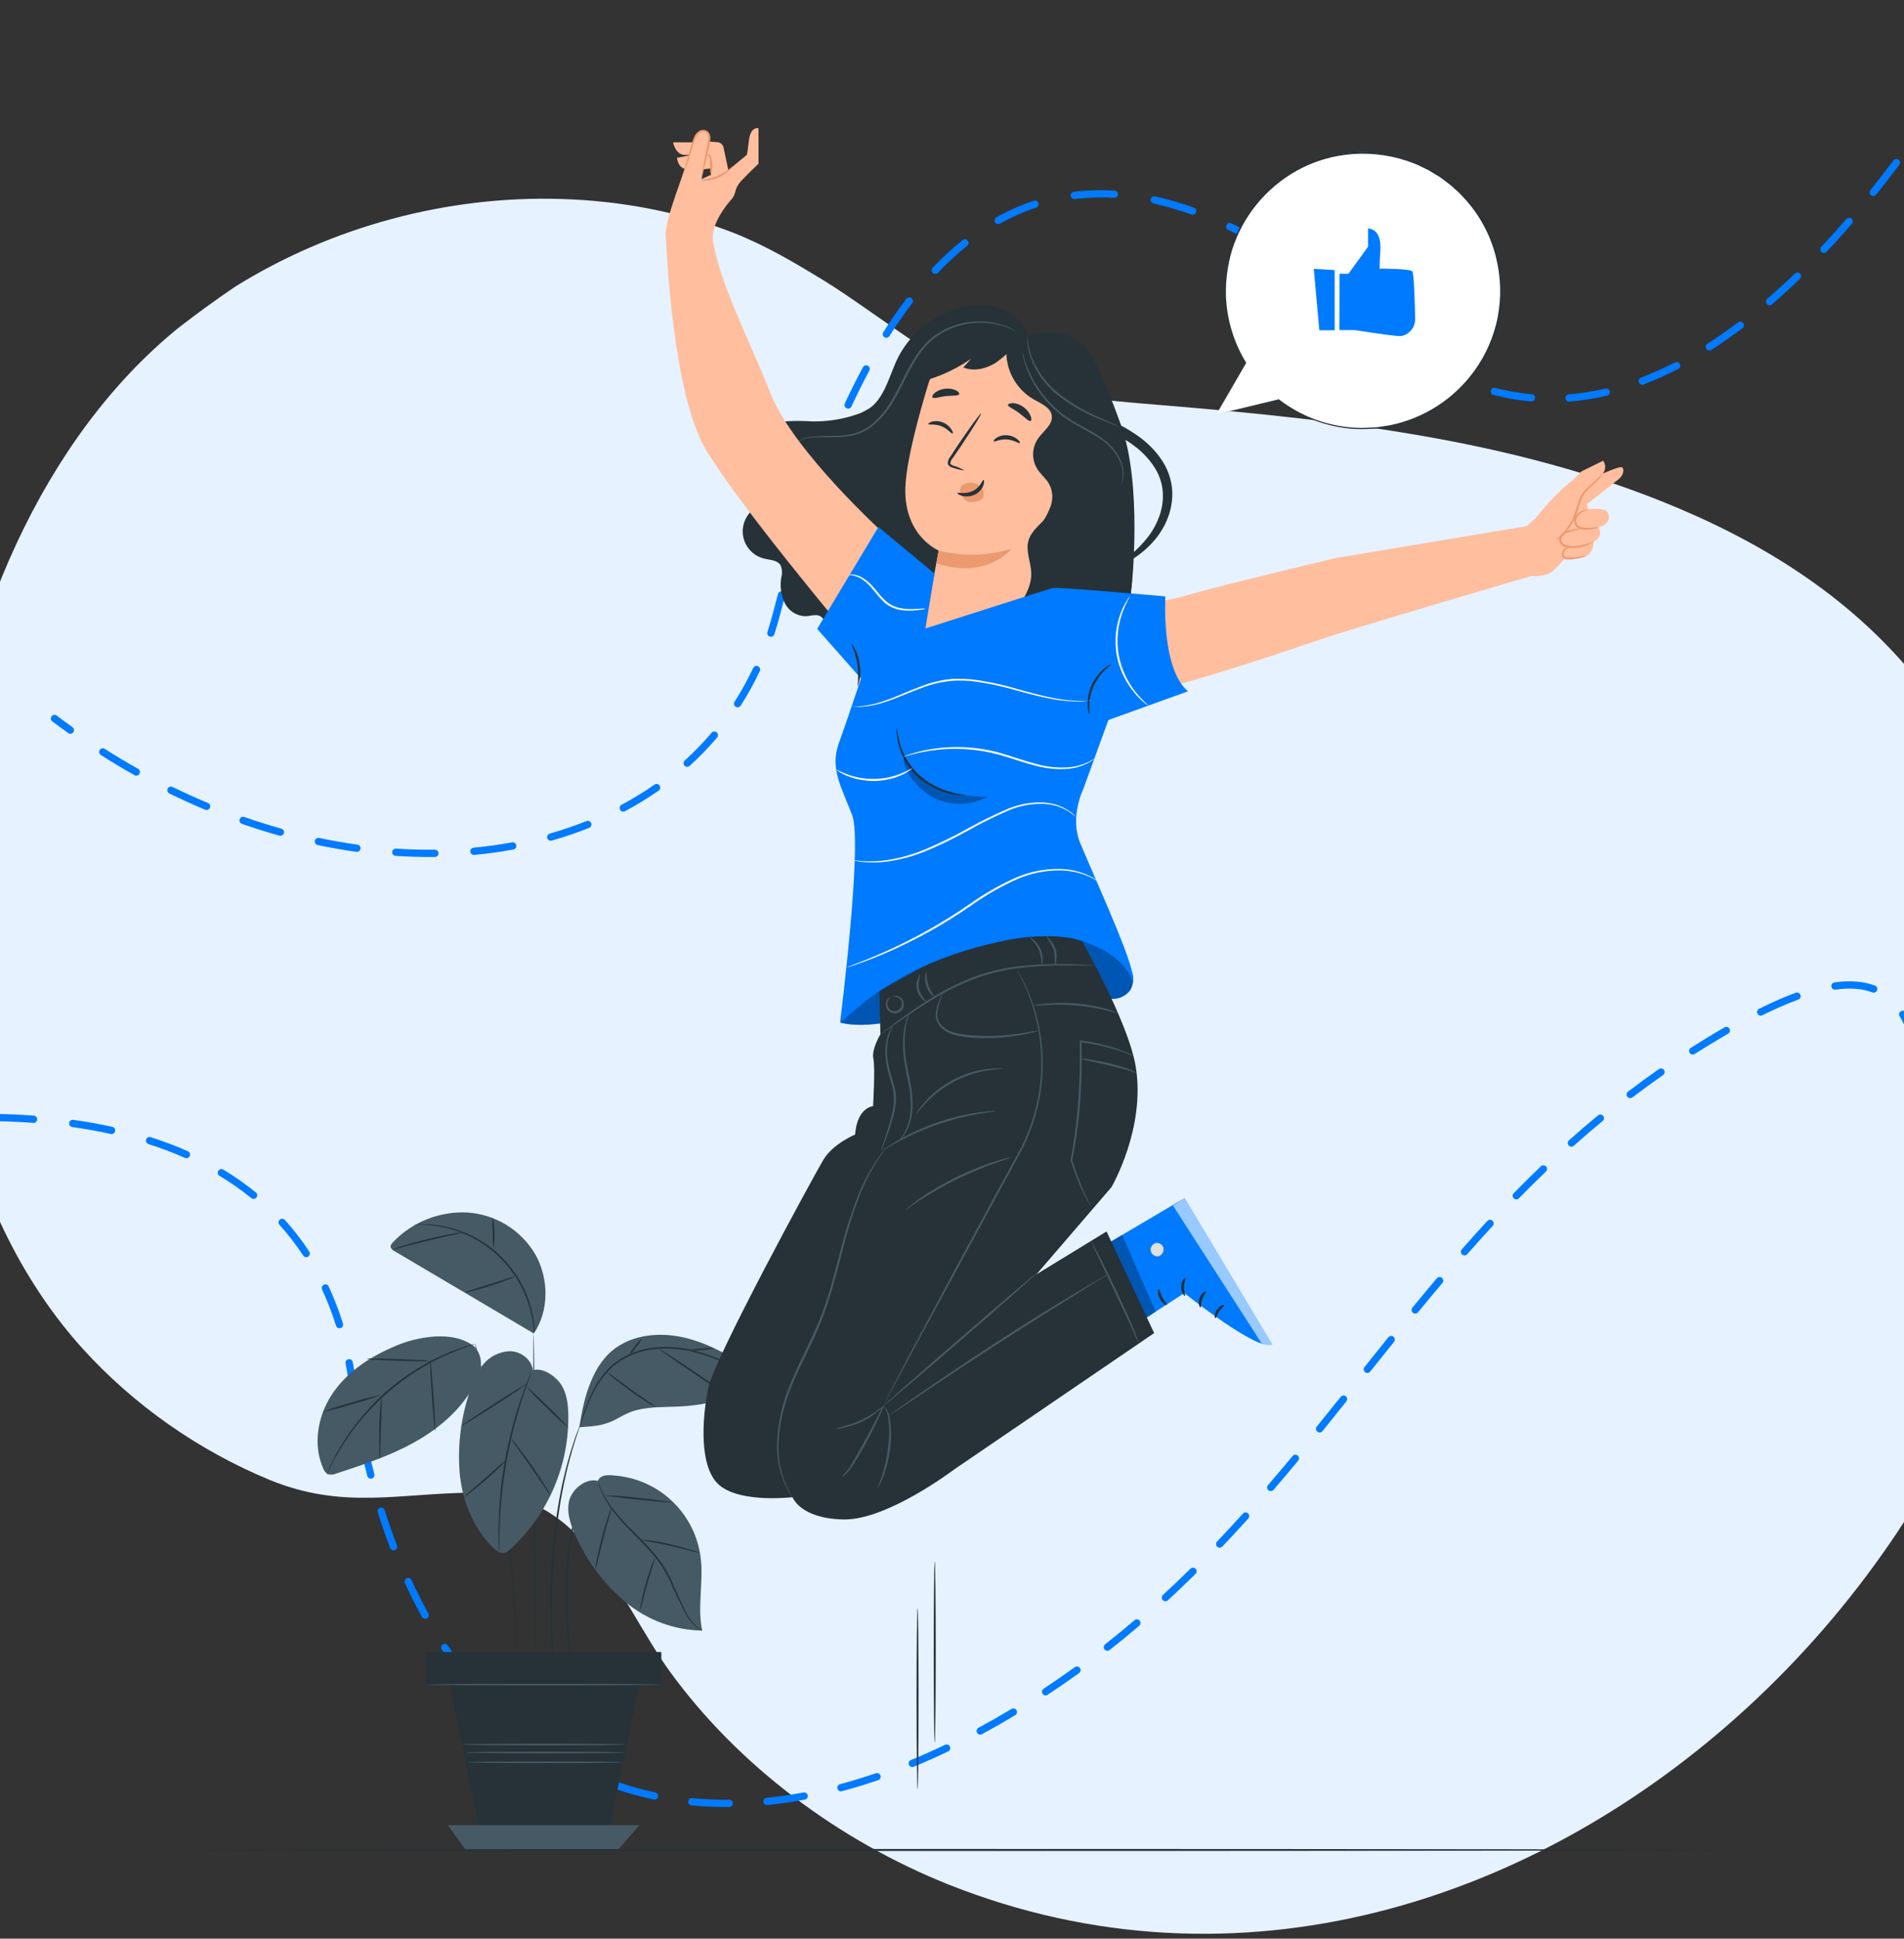<svg width="393" height="400" viewBox="0 0 393 400" fill="none" xmlns="http://www.w3.org/2000/svg">
<rect x="0" y="0" width="393" height="400" fill="#333333" stroke="none"/>
<g clip-path="url(#clip0_236_35379)">
<path d="M36.894 67.599C-18.908 112.744 -31.294 224.862 17.102 278.316C27.7 289.975 40.98 299.276 55.665 305.354C70.861 311.555 82.225 308.082 98.059 307.958C120.789 307.71 127.556 330.034 138.283 344.917C152.457 364.389 173.143 379.768 195.745 388.822C315.265 436.323 442.065 308.454 419.335 193.732C411.163 152.308 389.838 124.278 349.998 106.419C315.776 91.04 277.468 86.699 239.799 83.598C223.071 82.234 204.3 80.622 189.871 71.32C183.741 67.351 175.808 61.403 169.934 57.806C163.805 54.085 158.203 50.732 151.307 48.003C140.07 43.662 128.067 41.43 115.936 41.058C92.313 40.314 68.434 46.763 48.514 59.165C44.683 61.77 40.725 64.623 36.894 67.599Z" fill="#E6F2FF"/>
<path fill-rule="evenodd" clip-rule="evenodd" d="M386.477 204.764C384.444 203.994 381.948 203.756 378.856 204.192C378.445 204.25 378.066 203.964 378.008 203.554C377.951 203.144 378.236 202.765 378.646 202.707C381.921 202.245 384.683 202.48 387.009 203.362C387.396 203.508 387.591 203.941 387.444 204.329C387.297 204.716 386.864 204.911 386.477 204.764ZM371.629 205.276C371.772 205.665 371.574 206.096 371.185 206.239C368.925 207.072 366.457 208.147 363.763 209.481C363.392 209.665 362.942 209.513 362.758 209.142C362.574 208.771 362.726 208.321 363.097 208.137C365.83 206.783 368.347 205.687 370.666 204.832C371.055 204.689 371.486 204.888 371.629 205.276ZM392.354 208.645C392.708 208.43 393.17 208.543 393.384 208.898C394.694 211.06 395.651 213.687 396.375 216.659C396.473 217.062 396.226 217.468 395.824 217.566C395.421 217.664 395.016 217.417 394.918 217.014C394.215 214.129 393.305 211.661 392.101 209.675C391.887 209.321 392 208.86 392.354 208.645ZM356.98 212.255C357.186 212.614 357.063 213.073 356.704 213.28C355.55 213.945 354.362 214.648 353.14 215.391C352.01 216.078 350.894 216.772 349.794 217.472C349.444 217.695 348.981 217.592 348.758 217.242C348.536 216.893 348.639 216.429 348.988 216.207C350.098 215.501 351.222 214.801 352.361 214.109C353.593 213.36 354.791 212.651 355.955 211.98C356.314 211.773 356.773 211.897 356.98 212.255ZM343.461 220.773C343.697 221.113 343.614 221.58 343.274 221.817C341.107 223.327 338.998 224.865 336.942 226.427C336.612 226.678 336.142 226.614 335.891 226.284C335.64 225.954 335.705 225.484 336.034 225.233C338.107 223.658 340.232 222.109 342.417 220.586C342.756 220.35 343.224 220.433 343.461 220.773ZM396.936 224.123C397.348 224.074 397.721 224.368 397.77 224.779C398.076 227.347 398.31 230.073 398.511 232.918C398.54 233.331 398.229 233.689 397.816 233.719C397.402 233.748 397.044 233.437 397.015 233.023C396.815 230.191 396.583 227.491 396.281 224.957C396.231 224.546 396.525 224.172 396.936 224.123ZM-1.946 230.561C-1.939 230.147 -1.598 229.817 -1.183 229.824C1.559 229.87 4.284 229.99 6.98 230.189C7.393 230.22 7.703 230.58 7.673 230.993C7.642 231.406 7.282 231.716 6.869 231.685C4.203 231.488 1.507 231.37 -1.209 231.324C-1.623 231.317 -1.953 230.975 -1.946 230.561ZM-8.581 230.618C-8.568 231.032 -8.892 231.379 -9.306 231.392C-11.998 231.481 -14.699 231.632 -17.398 231.84C-17.811 231.871 -18.172 231.562 -18.204 231.149C-18.235 230.736 -17.926 230.376 -17.513 230.344C-14.793 230.135 -12.07 229.982 -9.356 229.893C-8.942 229.88 -8.595 230.204 -8.581 230.618ZM330.902 230.237C331.166 230.556 331.12 231.029 330.801 231.292C328.765 232.972 326.782 234.677 324.845 236.404C324.536 236.679 324.062 236.652 323.786 236.343C323.511 236.034 323.538 235.56 323.847 235.284C325.797 233.545 327.795 231.828 329.846 230.135C330.166 229.872 330.638 229.917 330.902 230.237ZM14.275 231.695C14.332 231.285 14.712 230.999 15.122 231.057C17.857 231.443 20.55 231.923 23.189 232.507C23.594 232.597 23.849 232.997 23.759 233.401C23.67 233.806 23.27 234.061 22.865 233.972C20.267 233.397 17.612 232.923 14.912 232.542C14.502 232.484 14.217 232.105 14.275 231.695ZM-24.808 231.791C-24.76 232.202 -25.054 232.575 -25.466 232.623C-28.16 232.937 -30.843 233.301 -33.505 233.709C-33.914 233.771 -34.297 233.49 -34.359 233.081C-34.422 232.671 -34.141 232.289 -33.732 232.226C-31.053 231.816 -28.352 231.449 -25.639 231.133C-25.228 231.085 -24.856 231.379 -24.808 231.791ZM-40.905 234.196C-40.829 234.603 -41.097 234.995 -41.504 235.071C-44.19 235.574 -46.843 236.116 -49.452 236.689C-49.856 236.778 -50.256 236.522 -50.345 236.117C-50.434 235.713 -50.178 235.313 -49.774 235.224C-47.15 234.647 -44.482 234.103 -41.78 233.597C-41.373 233.521 -40.981 233.789 -40.905 234.196ZM30.161 235.117C30.287 234.723 30.709 234.505 31.104 234.631C33.741 235.473 36.306 236.438 38.784 237.536C39.163 237.704 39.334 238.147 39.166 238.525C38.998 238.904 38.555 239.075 38.176 238.907C35.751 237.833 33.237 236.887 30.647 236.06C30.253 235.934 30.035 235.512 30.161 235.117ZM-56.793 237.636C-56.692 238.038 -56.936 238.446 -57.338 238.547C-60.025 239.222 -62.649 239.925 -65.196 240.647C-65.595 240.76 -66.01 240.529 -66.122 240.13C-66.235 239.732 -66.004 239.317 -65.605 239.204C-63.044 238.478 -60.405 237.771 -57.704 237.092C-57.302 236.991 -56.894 237.235 -56.793 237.636ZM398.221 240.33C398.635 240.306 398.989 240.622 399.013 241.036L399.025 241.238C399.173 243.817 399.325 246.457 399.505 249.141C399.533 249.554 399.22 249.912 398.807 249.94C398.393 249.967 398.036 249.655 398.008 249.241C397.828 246.547 397.675 243.898 397.527 241.318L397.515 241.122C397.492 240.709 397.808 240.354 398.221 240.33ZM319.108 240.669C319.394 240.968 319.384 241.443 319.085 241.729C317.185 243.549 315.329 245.389 313.51 247.248C313.221 247.544 312.746 247.549 312.45 247.259C312.154 246.97 312.149 246.495 312.438 246.199C314.267 244.329 316.135 242.478 318.047 240.646C318.347 240.36 318.821 240.37 319.108 240.669ZM45.057 241.575C45.27 241.22 45.731 241.106 46.086 241.32C48.445 242.741 50.696 244.313 52.824 246.046C53.145 246.308 53.193 246.78 52.931 247.101C52.67 247.422 52.197 247.471 51.876 247.209C49.806 245.522 47.613 243.991 45.312 242.605C44.957 242.391 44.843 241.93 45.057 241.575ZM-72.47 242.033C-72.345 242.428 -72.563 242.849 -72.958 242.975C-75.65 243.827 -78.225 244.692 -80.663 245.555C-81.054 245.693 -81.483 245.489 -81.621 245.098C-81.759 244.708 -81.555 244.279 -81.164 244.141C-78.709 243.272 -76.118 242.402 -73.411 241.545C-73.016 241.419 -72.595 241.638 -72.47 242.033ZM-87.805 247.421C-87.651 247.805 -87.838 248.242 -88.223 248.395C-89.528 248.917 -90.774 249.433 -91.954 249.939C-92.335 250.103 -92.776 249.927 -92.939 249.546C-93.102 249.165 -92.926 248.724 -92.546 248.561C-91.353 248.049 -90.096 247.529 -88.779 247.002C-88.395 246.849 -87.958 247.036 -87.805 247.421ZM57.736 251.658C58.043 251.38 58.517 251.404 58.795 251.711C60.612 253.72 62.296 255.891 63.834 258.232C64.061 258.578 63.965 259.043 63.619 259.271C63.272 259.498 62.807 259.402 62.58 259.055C61.085 256.779 59.448 254.67 57.682 252.717C57.405 252.41 57.429 251.936 57.736 251.658ZM308.065 251.875C308.369 252.156 308.388 252.63 308.107 252.935C306.323 254.865 304.573 256.811 302.849 258.77C302.575 259.081 302.101 259.111 301.79 258.838C301.479 258.564 301.449 258.09 301.723 257.779C303.454 255.812 305.212 253.857 307.005 251.917C307.286 251.612 307.761 251.594 308.065 251.875ZM399.329 256.553C399.741 256.514 400.107 256.817 400.146 257.23C400.397 259.901 400.698 262.591 401.07 265.28C401.126 265.69 400.84 266.069 400.429 266.125C400.019 266.182 399.641 265.895 399.584 265.485C399.209 262.77 398.906 260.059 398.652 257.37C398.613 256.958 398.916 256.592 399.329 256.553ZM297.631 263.664C297.947 263.932 297.987 264.405 297.719 264.721C296.025 266.725 294.351 268.739 292.691 270.761C292.429 271.081 291.956 271.127 291.636 270.865C291.316 270.602 291.269 270.129 291.532 269.809C293.195 267.783 294.874 265.763 296.574 263.753C296.841 263.436 297.315 263.397 297.631 263.664ZM66.843 265.076C67.219 264.901 67.665 265.064 67.839 265.44C68.957 267.843 69.945 270.389 70.794 273.085C70.918 273.48 70.699 273.901 70.304 274.026C69.909 274.15 69.487 273.931 69.363 273.536C68.533 270.9 67.568 268.414 66.479 266.072C66.305 265.697 66.467 265.251 66.843 265.076ZM401.523 272.666C401.929 272.584 402.324 272.848 402.405 273.254C402.934 275.898 403.554 278.52 404.286 281.103C404.399 281.502 404.168 281.916 403.77 282.029C403.371 282.142 402.956 281.911 402.843 281.512C402.099 278.887 401.47 276.226 400.934 273.548C400.853 273.142 401.116 272.747 401.523 272.666ZM287.62 275.809C287.943 276.069 287.994 276.541 287.734 276.864C286.088 278.908 284.451 280.956 282.814 283.005C282.556 283.328 282.084 283.381 281.76 283.123C281.437 282.864 281.384 282.392 281.642 282.069C283.279 280.019 284.918 277.97 286.566 275.923C286.825 275.601 287.298 275.55 287.62 275.809ZM71.921 280.441C72.328 280.362 72.722 280.628 72.801 281.034C73.061 282.373 73.292 283.742 73.493 285.144C73.679 286.445 73.876 287.733 74.085 289.006C74.151 289.415 73.874 289.801 73.466 289.868C73.057 289.935 72.671 289.658 72.604 289.249C72.394 287.965 72.195 286.668 72.008 285.356C71.811 283.979 71.584 282.634 71.328 281.321C71.249 280.915 71.514 280.521 71.921 280.441ZM277.785 288.1C278.108 288.359 278.16 288.831 277.901 289.155C276.261 291.202 274.616 293.248 272.96 295.288C272.699 295.61 272.227 295.659 271.905 295.398C271.584 295.137 271.534 294.664 271.796 294.343C273.449 292.306 275.092 290.263 276.73 288.217C276.989 287.894 277.461 287.841 277.785 288.1ZM405.878 288.314C406.263 288.162 406.699 288.352 406.851 288.737C407.341 289.982 407.866 291.212 408.426 292.425C408.981 293.533 409.56 294.615 410.163 295.666C410.369 296.026 410.245 296.484 409.886 296.69C409.527 296.896 409.069 296.772 408.862 296.413C408.242 295.332 407.648 294.222 407.079 293.085L407.074 293.075L407.069 293.065C406.495 291.821 405.957 290.561 405.455 289.287C405.303 288.902 405.493 288.466 405.878 288.314ZM494.295 288.735C494.58 289.035 494.566 289.51 494.266 289.795C493.337 290.673 492.415 291.529 491.5 292.361C491.194 292.64 490.719 292.618 490.44 292.312C490.162 292.005 490.184 291.531 490.49 291.252C491.398 290.426 492.313 289.577 493.235 288.705C493.536 288.42 494.01 288.434 494.295 288.735ZM485.972 296.211C486.237 296.529 486.194 297.002 485.876 297.267C483.877 298.934 481.912 300.489 479.983 301.935C479.651 302.183 479.181 302.116 478.933 301.784C478.685 301.453 478.752 300.983 479.083 300.734C480.991 299.305 482.935 297.767 484.915 296.115C485.233 295.85 485.706 295.893 485.972 296.211ZM74.612 296.04C75.018 295.955 75.415 296.215 75.5 296.62C76.038 299.196 76.625 301.708 77.26 304.156C77.364 304.557 77.123 304.966 76.722 305.07C76.321 305.174 75.912 304.934 75.808 304.533C75.167 302.061 74.574 299.525 74.031 296.927C73.947 296.522 74.207 296.124 74.612 296.04ZM267.863 300.321C268.181 300.586 268.225 301.058 267.96 301.377C266.282 303.392 264.587 305.399 262.868 307.394C262.597 307.708 262.124 307.743 261.81 307.473C261.496 307.202 261.461 306.729 261.731 306.415C263.445 304.427 265.134 302.427 266.807 300.417C267.072 300.099 267.544 300.056 267.863 300.321ZM413.173 301.65C413.502 301.397 413.973 301.459 414.225 301.787C415.749 303.769 417.388 305.585 419.142 307.212C419.446 307.493 419.464 307.968 419.182 308.271C418.9 308.575 418.426 308.593 418.122 308.311C416.302 306.624 414.607 304.744 413.036 302.702C412.784 302.373 412.845 301.902 413.173 301.65ZM474.073 305.202C474.3 305.548 474.203 306.013 473.857 306.24C471.668 307.674 469.527 308.963 467.434 310.112C467.071 310.311 466.615 310.178 466.416 309.815C466.216 309.452 466.349 308.996 466.712 308.797C468.769 307.668 470.876 306.4 473.034 304.986C473.381 304.759 473.846 304.855 474.073 305.202ZM78.453 311.096C78.848 310.971 79.27 311.19 79.395 311.584C80.189 314.09 81.037 316.519 81.938 318.872C82.086 319.259 81.892 319.693 81.506 319.841C81.119 319.989 80.685 319.795 80.537 319.409C79.625 317.027 78.767 314.57 77.965 312.037C77.84 311.643 78.058 311.221 78.453 311.096ZM423.922 311.87C424.136 311.516 424.597 311.402 424.952 311.617C427.025 312.871 429.226 313.892 431.556 314.649C431.95 314.778 432.165 315.201 432.037 315.595C431.909 315.989 431.486 316.204 431.092 316.076C428.649 315.281 426.344 314.212 424.175 312.9C423.821 312.686 423.707 312.225 423.922 311.87ZM461.065 312.434C461.227 312.815 461.05 313.255 460.669 313.418C458.23 314.459 455.861 315.3 453.562 315.953C453.163 316.066 452.748 315.835 452.635 315.436C452.522 315.038 452.753 314.623 453.152 314.51C455.386 313.875 457.695 313.056 460.081 312.038C460.462 311.876 460.902 312.053 461.065 312.434ZM257.599 312.254C257.907 312.532 257.931 313.006 257.654 313.314C255.899 315.26 254.115 317.192 252.293 319.106C252.008 319.406 251.533 319.418 251.233 319.133C250.933 318.847 250.921 318.373 251.207 318.072C253.018 316.169 254.793 314.247 256.54 312.309C256.817 312.002 257.292 311.977 257.599 312.254ZM446.793 316.618C446.84 317.03 446.545 317.401 446.133 317.449C443.499 317.752 440.971 317.788 438.549 317.579C438.136 317.544 437.83 317.18 437.866 316.768C437.902 316.355 438.265 316.049 438.678 316.085C440.995 316.285 443.423 316.25 445.962 315.959C446.373 315.911 446.745 316.207 446.793 316.618ZM246.776 323.678C247.067 323.973 247.064 324.448 246.769 324.739C244.909 326.577 243.007 328.395 241.059 330.19C240.754 330.471 240.28 330.451 239.999 330.147C239.719 329.842 239.738 329.368 240.043 329.087C241.977 327.304 243.866 325.498 245.715 323.672C246.01 323.381 246.485 323.384 246.776 323.678ZM83.946 325.646C84.322 325.473 84.767 325.637 84.941 326.014C86.042 328.405 87.204 330.704 88.424 332.911C88.624 333.273 88.493 333.729 88.13 333.93C87.768 334.13 87.311 333.999 87.111 333.636C85.872 331.396 84.694 329.064 83.578 326.641C83.405 326.265 83.57 325.819 83.946 325.646ZM235.234 334.377C235.503 334.692 235.465 335.166 235.15 335.435C233.164 337.132 231.127 338.804 229.036 340.45C228.711 340.706 228.239 340.65 227.983 340.324C227.727 339.999 227.783 339.527 228.109 339.271C230.183 337.638 232.204 335.978 234.176 334.294C234.491 334.025 234.965 334.062 235.234 334.377ZM91.377 339.286C91.722 339.056 92.187 339.15 92.417 339.495C93.871 341.681 95.39 343.758 96.973 345.724C97.233 346.046 97.182 346.518 96.86 346.778C96.537 347.038 96.065 346.987 95.805 346.664C94.193 344.662 92.646 342.548 91.168 340.325C90.938 339.98 91.032 339.515 91.377 339.286ZM222.903 344.156C223.145 344.491 223.07 344.96 222.734 345.203C220.624 346.725 218.46 348.221 216.236 349.687C215.89 349.915 215.425 349.82 215.197 349.474C214.969 349.128 215.064 348.663 215.41 348.435C217.616 346.98 219.763 345.497 221.856 343.986C222.192 343.744 222.66 343.82 222.903 344.156ZM101.03 351.465C101.325 351.174 101.8 351.178 102.091 351.473C103.919 353.327 105.816 355.054 107.778 356.653C108.099 356.915 108.147 357.387 107.886 357.709C107.624 358.03 107.152 358.078 106.831 357.816C104.825 356.182 102.888 354.418 101.022 352.526C100.732 352.231 100.735 351.756 101.03 351.465ZM209.808 352.864C210.021 353.219 209.906 353.68 209.551 353.893C208.423 354.57 207.28 355.239 206.122 355.901C204.972 356.558 203.825 357.196 202.681 357.815C202.317 358.012 201.862 357.876 201.665 357.512C201.468 357.148 201.603 356.693 201.968 356.495C203.101 355.883 204.238 355.25 205.378 354.599C206.527 353.942 207.661 353.278 208.779 352.607C209.135 352.394 209.595 352.509 209.808 352.864ZM196.074 360.361C196.253 360.735 196.095 361.183 195.721 361.361C193.326 362.507 190.947 363.565 188.587 364.537C188.204 364.695 187.766 364.512 187.608 364.129C187.45 363.746 187.633 363.308 188.016 363.15C190.349 362.189 192.703 361.142 195.074 360.008C195.448 359.829 195.896 359.988 196.074 360.361ZM112.969 361.386C113.192 361.037 113.656 360.935 114.005 361.157C116.177 362.542 118.416 363.789 120.719 364.894C121.092 365.074 121.249 365.522 121.07 365.895C120.891 366.269 120.443 366.426 120.069 366.247C117.712 365.115 115.42 363.839 113.198 362.422C112.849 362.199 112.747 361.736 112.969 361.386ZM181.741 366.343C181.875 366.735 181.666 367.161 181.274 367.295C178.748 368.159 176.246 368.921 173.77 369.582C173.37 369.689 172.958 369.451 172.852 369.051C172.745 368.651 172.983 368.24 173.383 368.133C175.825 367.481 178.294 366.729 180.789 365.876C181.181 365.742 181.607 365.951 181.741 366.343ZM126.883 368.266C127.016 367.874 127.442 367.663 127.834 367.796C130.244 368.614 132.714 369.292 135.241 369.829C135.646 369.915 135.905 370.313 135.819 370.718C135.733 371.124 135.334 371.382 134.929 371.296C132.346 370.747 129.819 370.054 127.352 369.217C126.96 369.084 126.75 368.658 126.883 368.266ZM166.731 370.443C166.807 370.85 166.538 371.242 166.131 371.318C163.516 371.806 160.933 372.178 158.386 372.433C157.974 372.474 157.606 372.173 157.565 371.761C157.524 371.349 157.824 370.981 158.237 370.94C160.74 370.689 163.281 370.324 165.856 369.843C166.263 369.767 166.655 370.036 166.731 370.443ZM142.03 371.675C142.071 371.263 142.438 370.962 142.85 371.002C145.362 371.249 147.922 371.366 150.528 371.352C150.942 371.349 151.28 371.683 151.282 372.098C151.284 372.512 150.95 372.849 150.536 372.852C147.88 372.866 145.268 372.747 142.703 372.495C142.291 372.455 141.99 372.088 142.03 371.675Z" fill="#007AFF"/>
<path fill-rule="evenodd" clip-rule="evenodd" d="M436.75 -61C437.164 -61 437.5 -60.664 437.5 -60.25C437.5 -59.158 437.364 -57.843 437.106 -56.339C437.036 -55.931 436.649 -55.657 436.24 -55.727C435.832 -55.797 435.558 -56.184 435.628 -56.593C435.877 -58.048 436 -59.273 436 -60.25C436 -60.664 436.336 -61 436.75 -61ZM434.739 -49.595C435.136 -49.478 435.363 -49.061 435.246 -48.664C434.578 -46.394 433.767 -43.911 432.82 -41.251C432.681 -40.861 432.252 -40.657 431.862 -40.796C431.472 -40.935 431.268 -41.364 431.407 -41.754C432.346 -44.392 433.148 -46.848 433.807 -49.087C433.924 -49.485 434.341 -49.712 434.739 -49.595ZM429.621 -34.88C430.006 -34.727 430.193 -34.29 430.039 -33.906C429.113 -31.587 428.106 -29.177 427.024 -26.691C426.858 -26.311 426.417 -26.137 426.037 -26.302C425.657 -26.468 425.483 -26.91 425.649 -27.29C426.725 -29.762 427.726 -32.159 428.646 -34.462C428.8 -34.847 429.236 -35.034 429.621 -34.88ZM423.455 -20.587C423.831 -20.412 423.993 -19.966 423.817 -19.59C422.743 -17.291 421.611 -14.946 420.426 -12.566C420.242 -12.195 419.792 -12.044 419.421 -12.229C419.05 -12.413 418.899 -12.863 419.084 -13.234C420.263 -15.604 421.389 -17.938 422.458 -20.226C422.634 -20.601 423.08 -20.763 423.455 -20.587ZM416.552 -6.635C416.919 -6.442 417.059 -5.988 416.866 -5.622C415.668 -3.353 414.426 -1.064 413.141 1.237C412.939 1.599 412.482 1.728 412.121 1.526C411.759 1.324 411.63 0.867 411.832 0.506C413.111 -1.785 414.347 -4.064 415.539 -6.322C415.732 -6.688 416.186 -6.829 416.552 -6.635ZM408.997 6.966C409.354 7.177 409.473 7.637 409.262 7.994C407.951 10.215 406.602 12.44 405.217 14.658C404.997 15.009 404.535 15.116 404.183 14.897C403.832 14.678 403.725 14.215 403.944 13.864C405.322 11.656 406.665 9.443 407.97 7.231C408.181 6.874 408.641 6.756 408.997 6.966ZM400.788 20.183C401.133 20.411 401.228 20.876 401 21.222C399.567 23.388 398.101 25.541 396.604 27.673C396.366 28.012 395.898 28.093 395.559 27.855C395.221 27.617 395.139 27.15 395.377 26.811C396.866 24.691 398.323 22.55 399.749 20.395C399.977 20.049 400.442 19.954 400.788 20.183ZM391.87 32.945C392.202 33.193 392.269 33.663 392.021 33.995C390.456 36.085 388.861 38.145 387.237 40.168C386.978 40.491 386.506 40.543 386.183 40.284C385.86 40.025 385.808 39.553 386.067 39.229C387.68 37.22 389.265 35.173 390.82 33.096C391.068 32.764 391.538 32.697 391.87 32.945ZM229.952 40.826C227.133 40.656 224.424 40.742 221.821 41.062C221.41 41.113 221.036 40.82 220.985 40.409C220.935 39.998 221.227 39.624 221.638 39.573C224.334 39.242 227.134 39.153 230.043 39.329C230.456 39.354 230.771 39.709 230.746 40.123C230.721 40.536 230.366 40.851 229.952 40.826ZM237.51 41.088C237.599 40.684 238 40.428 238.404 40.517C241.002 41.09 243.676 41.862 246.43 42.846C246.82 42.986 247.023 43.415 246.884 43.805C246.745 44.195 246.315 44.398 245.925 44.259C243.227 43.294 240.613 42.541 238.081 41.982C237.677 41.893 237.421 41.493 237.51 41.088ZM214.334 41.899C214.464 42.293 214.251 42.717 213.858 42.847C211.259 43.706 208.776 44.813 206.4 46.139C206.039 46.341 205.582 46.211 205.38 45.849C205.178 45.488 205.308 45.031 205.669 44.829C208.123 43.46 210.694 42.313 213.387 41.423C213.78 41.293 214.204 41.506 214.334 41.899ZM382.163 45.111C382.476 45.382 382.51 45.856 382.239 46.169C380.522 48.152 378.777 50.088 377.007 51.968C376.723 52.269 376.248 52.283 375.947 51.999C375.645 51.715 375.631 51.241 375.915 50.939C377.67 49.075 379.401 47.156 381.105 45.187C381.376 44.874 381.85 44.84 382.163 45.111ZM253.163 46.431C253.342 46.057 253.789 45.898 254.163 46.077C256.574 47.225 259.043 48.528 261.569 49.994C261.928 50.202 262.049 50.661 261.842 51.019C261.634 51.377 261.175 51.499 260.817 51.291C258.323 49.845 255.891 48.561 253.518 47.431C253.144 47.253 252.985 46.805 253.163 46.431ZM199.743 49.664C200.002 49.988 199.949 50.46 199.626 50.718C197.521 52.403 195.512 54.268 193.596 56.286C193.31 56.587 192.836 56.599 192.535 56.314C192.235 56.029 192.223 55.554 192.508 55.254C194.467 53.19 196.525 51.279 198.689 49.547C199.012 49.288 199.484 49.341 199.743 49.664ZM267.612 54.636C267.843 54.292 268.309 54.2 268.653 54.431C270.873 55.922 273.136 57.533 275.442 59.269C275.773 59.519 275.839 59.989 275.59 60.32C275.341 60.651 274.871 60.717 274.54 60.468C272.254 58.747 270.013 57.151 267.817 55.676C267.473 55.446 267.381 54.98 267.612 54.636ZM371.537 56.466C371.825 56.764 371.816 57.239 371.518 57.526C369.62 59.357 367.695 61.117 365.745 62.797C365.431 63.068 364.958 63.032 364.687 62.719C364.417 62.405 364.452 61.931 364.766 61.661C366.693 60 368.597 58.259 370.477 56.447C370.775 56.159 371.25 56.168 371.537 56.466ZM188.139 61.506C188.469 61.757 188.533 62.228 188.282 62.557C186.64 64.715 185.077 66.984 183.587 69.343C183.366 69.693 182.903 69.798 182.553 69.577C182.202 69.355 182.098 68.892 182.319 68.542C183.83 66.15 185.418 63.844 187.088 61.649C187.339 61.319 187.81 61.255 188.139 61.506ZM280.92 64.53C281.184 64.211 281.657 64.166 281.976 64.43C283.055 65.32 284.142 66.238 285.239 67.181C286.259 68.059 287.278 68.892 288.298 69.682C288.625 69.936 288.685 70.407 288.432 70.734C288.178 71.062 287.707 71.121 287.379 70.868C286.339 70.062 285.299 69.212 284.261 68.319C283.171 67.381 282.092 66.47 281.021 65.586C280.702 65.323 280.656 64.85 280.92 64.53ZM359.805 66.665C360.055 66.995 359.988 67.466 359.658 67.715C357.538 69.312 355.393 70.809 353.224 72.193C352.875 72.415 352.411 72.313 352.189 71.964C351.966 71.615 352.068 71.151 352.417 70.928C354.551 69.567 356.664 68.093 358.755 66.517C359.086 66.268 359.556 66.334 359.805 66.665ZM293.583 74.287C293.798 73.933 294.259 73.819 294.613 74.034C296.883 75.407 299.151 76.576 301.413 77.554C301.794 77.718 301.969 78.16 301.805 78.54C301.64 78.92 301.199 79.095 300.819 78.931C298.491 77.925 296.163 76.724 293.837 75.317C293.482 75.103 293.369 74.642 293.583 74.287ZM346.744 75.103C346.933 75.472 346.788 75.924 346.42 76.113C344.049 77.332 341.653 78.406 339.237 79.323C338.85 79.47 338.417 79.275 338.27 78.888C338.123 78.501 338.318 78.068 338.705 77.921C341.065 77.025 343.409 75.974 345.734 74.779C346.103 74.59 346.555 74.735 346.744 75.103ZM179.129 75.464C179.494 75.66 179.631 76.115 179.435 76.48C178.139 78.892 176.908 81.365 175.737 83.879C175.562 84.255 175.116 84.418 174.741 84.243C174.365 84.068 174.203 83.622 174.377 83.246C175.559 80.709 176.803 78.21 178.114 75.77C178.31 75.405 178.764 75.268 179.129 75.464ZM307.728 80.582C307.832 80.18 308.241 79.939 308.642 80.043C311.158 80.692 313.667 81.118 316.167 81.335C316.579 81.371 316.885 81.735 316.849 82.147C316.813 82.56 316.45 82.865 316.037 82.83C313.455 82.605 310.864 82.166 308.267 81.495C307.866 81.392 307.625 80.983 307.728 80.582ZM332.266 80.736C332.361 81.139 332.111 81.542 331.707 81.637C329.13 82.241 326.533 82.653 323.921 82.858C323.508 82.89 323.147 82.582 323.114 82.169C323.082 81.756 323.39 81.395 323.803 81.362C326.336 81.164 328.858 80.764 331.365 80.176C331.768 80.082 332.172 80.332 332.266 80.736ZM172.018 90.489C172.401 90.646 172.585 91.084 172.428 91.467C171.379 94.032 170.387 96.616 169.448 99.2C169.306 99.589 168.876 99.79 168.487 99.648C168.098 99.507 167.897 99.077 168.038 98.687C168.983 96.087 169.982 93.484 171.04 90.899C171.196 90.516 171.634 90.332 172.018 90.489ZM166.271 106.089C166.665 106.217 166.88 106.641 166.751 107.035C165.879 109.709 165.06 112.36 164.291 114.964C164.173 115.362 163.756 115.588 163.359 115.471C162.962 115.354 162.735 114.937 162.852 114.539C163.625 111.923 164.448 109.259 165.325 106.569C165.454 106.176 165.877 105.961 166.271 106.089ZM161.509 122.02C161.909 122.128 162.145 122.54 162.037 122.94C161.67 124.295 161.317 125.63 160.976 126.939C160.628 128.273 160.245 129.583 159.827 130.868C159.699 131.262 159.276 131.478 158.882 131.349C158.488 131.221 158.273 130.798 158.401 130.404C158.809 129.148 159.184 127.867 159.524 126.561C159.866 125.248 160.221 123.909 160.589 122.548C160.698 122.148 161.109 121.912 161.509 122.02ZM156.467 137.462C156.842 137.638 157.003 138.085 156.826 138.46C155.653 140.954 154.334 143.335 152.881 145.6C152.658 145.948 152.194 146.05 151.845 145.826C151.496 145.602 151.395 145.138 151.619 144.79C153.037 142.58 154.323 140.257 155.469 137.821C155.645 137.446 156.092 137.285 156.467 137.462ZM10.651 147.799C10.9 147.468 11.37 147.402 11.701 147.651C12.782 148.463 13.867 149.258 14.956 150.033C15.294 150.274 15.372 150.742 15.132 151.079C14.892 151.417 14.423 151.496 14.086 151.255C12.986 150.472 11.89 149.67 10.799 148.849C10.468 148.6 10.402 148.13 10.651 147.799ZM147.934 151.112C148.25 151.38 148.288 151.853 148.02 152.169C146.255 154.25 144.357 156.206 142.34 158.033C142.033 158.311 141.559 158.288 141.281 157.981C141.003 157.674 141.026 157.2 141.333 156.922C143.302 155.137 145.154 153.229 146.877 151.198C147.145 150.883 147.618 150.844 147.934 151.112ZM20.582 154.749C20.804 154.399 21.267 154.296 21.617 154.518C23.901 155.969 26.198 157.341 28.504 158.635C28.865 158.838 28.994 159.295 28.791 159.656C28.588 160.018 28.131 160.146 27.77 159.943C25.439 158.635 23.119 157.249 20.813 155.784C20.463 155.562 20.36 155.098 20.582 154.749ZM136.138 162.075C136.375 162.414 136.292 162.882 135.952 163.119C133.737 164.667 131.416 166.088 128.999 167.38C128.634 167.575 128.179 167.437 127.984 167.072C127.789 166.706 127.927 166.252 128.292 166.057C130.658 164.792 132.928 163.403 135.093 161.89C135.433 161.652 135.9 161.735 136.138 162.075ZM34.614 162.714C34.796 162.341 35.245 162.187 35.617 162.37C38.052 163.561 40.492 164.667 42.935 165.691C43.317 165.851 43.497 166.29 43.337 166.672C43.177 167.054 42.737 167.234 42.355 167.074C39.886 166.04 37.418 164.921 34.958 163.717C34.586 163.535 34.432 163.086 34.614 162.714ZM49.472 169.029C49.609 168.638 50.037 168.432 50.428 168.568C52.98 169.461 55.53 170.263 58.072 170.975C58.471 171.087 58.704 171.501 58.592 171.9C58.48 172.299 58.066 172.532 57.667 172.42C55.095 171.698 52.515 170.887 49.933 169.984C49.542 169.848 49.336 169.42 49.472 169.029ZM122.024 169.838C122.177 170.223 121.99 170.659 121.605 170.813C119.108 171.81 116.532 172.685 113.886 173.438C113.488 173.551 113.073 173.32 112.96 172.921C112.846 172.523 113.077 172.108 113.476 171.995C116.073 171.256 118.601 170.397 121.049 169.42C121.434 169.266 121.87 169.453 122.024 169.838ZM64.986 173.47C65.071 173.065 65.469 172.806 65.874 172.891C68.524 173.449 71.159 173.91 73.775 174.275C74.185 174.332 74.471 174.711 74.414 175.121C74.357 175.532 73.978 175.818 73.567 175.761C70.918 175.391 68.248 174.924 65.565 174.359C65.159 174.273 64.9 173.876 64.986 173.47ZM106.565 174.41C106.64 174.817 106.371 175.208 105.963 175.283C103.324 175.768 100.631 176.14 97.891 176.397C97.478 176.436 97.112 176.133 97.074 175.72C97.035 175.308 97.338 174.942 97.751 174.904C100.448 174.651 103.098 174.285 105.692 173.808C106.099 173.733 106.49 174.002 106.565 174.41ZM80.945 175.795C80.972 175.381 81.33 175.069 81.743 175.096C84.448 175.275 87.123 175.348 89.763 175.319C90.177 175.314 90.517 175.646 90.521 176.06C90.526 176.474 90.194 176.814 89.78 176.818C87.101 176.849 84.387 176.774 81.644 176.593C81.231 176.565 80.918 176.208 80.945 175.795Z" fill="#007AFF"/>
<path d="M136.424 340.952H87.92V347.616H136.424V340.952Z" fill="#263238"/>
<path d="M136.512 347.696H87.84V340.864H136.512V347.696ZM88.008 347.528H136.344V341.032H88.008V347.528Z" fill="#263238"/>
<path d="M92.416 345.392L99.4 379.84H125.232L131.984 347.616L92.416 345.392Z" fill="#263238"/>
<path d="M92.416 376.584L96.144 381.704H127.544L131.984 376.584H92.416Z" fill="#455A64"/>
<path d="M110.352 346.4C110.256 346.4 110.136 330.44 110.08 310.76C110.024 291.08 110.08 275.12 110.152 275.12C110.224 275.12 110.368 291.072 110.424 310.76C110.48 330.448 110.448 346.4 110.352 346.4Z" fill="#263238"/>
<path d="M121.2 306.464C121.166 306.593 121.121 306.719 121.064 306.84L120.632 307.872L120.32 308.616C120.216 308.896 120.112 309.2 119.992 309.52C119.872 309.84 119.752 310.192 119.624 310.56C119.496 310.928 119.392 311.36 119.264 311.744C118.688 313.692 118.234 315.675 117.904 317.68C117.528 320.143 117.277 322.623 117.152 325.112C116.974 329.649 117.102 334.192 117.536 338.712C117.696 340.44 117.848 341.84 117.968 342.808C118.016 343.256 118.056 343.608 118.088 343.92C118.099 344.05 118.099 344.181 118.088 344.312C118.037 344.19 118.008 344.06 118 343.928C117.944 343.64 117.888 343.272 117.808 342.824C117.656 341.864 117.456 340.464 117.272 338.736C116.766 334.221 116.602 329.675 116.784 325.136C116.912 322.635 117.179 320.143 117.584 317.672C117.924 315.654 118.406 313.663 119.024 311.712C119.16 311.296 119.264 310.912 119.408 310.528C119.552 310.144 119.68 309.816 119.808 309.496C119.936 309.176 120.048 308.872 120.16 308.592C120.272 308.312 120.4 308.08 120.504 307.856C120.704 307.448 120.864 307.112 121 306.848C121.046 306.71 121.113 306.581 121.2 306.464Z" fill="#263238"/>
<path d="M119.92 293.6C119.878 293.779 119.824 293.955 119.76 294.128C119.64 294.496 119.472 294.992 119.256 295.608C119.144 295.936 119.024 296.296 118.888 296.68C118.752 297.064 118.64 297.48 118.496 297.968C118.216 298.896 117.888 299.944 117.592 301.12C117.44 301.712 117.272 302.328 117.104 302.968C116.936 303.608 116.808 304.288 116.648 304.984C116.312 306.376 116.072 307.88 115.752 309.456C115.224 312.656 114.752 316.128 114.424 319.856C114.096 323.584 113.984 327.056 113.936 330.304C113.888 333.552 113.936 336.424 114.104 338.848C114.144 340.064 114.224 341.16 114.288 342.128C114.352 343.096 114.4 343.92 114.464 344.6C114.528 345.28 114.552 345.776 114.584 346.16C114.598 346.343 114.598 346.528 114.584 346.712C114.538 346.533 114.508 346.351 114.496 346.168C114.448 345.784 114.392 345.264 114.312 344.616C114.232 343.968 114.152 343.104 114.08 342.144C114.008 341.184 113.896 340.08 113.84 338.864C113.68 336.464 113.608 333.528 113.6 330.304C113.592 327.08 113.76 323.536 114.064 319.832C114.368 316.128 114.864 312.632 115.424 309.432C115.744 307.832 116 306.344 116.352 304.952C116.517 304.253 116.677 303.581 116.832 302.936C117.008 302.296 117.176 301.68 117.344 301.088C117.648 299.912 117.992 298.864 118.296 297.944C118.448 297.488 118.584 297.056 118.712 296.656C118.84 296.256 118.992 295.92 119.112 295.6C119.352 294.984 119.544 294.496 119.68 294.136C119.742 293.949 119.822 293.77 119.92 293.6Z" fill="#263238"/>
<path d="M107.288 349.224C107.28 349.163 107.28 349.101 107.288 349.04C107.288 348.896 107.272 348.712 107.24 348.488C107.24 347.976 107.16 347.272 107.104 346.376C106.984 344.512 106.816 341.864 106.616 338.6C106.192 332.04 105.584 322.976 104.48 313C103.92 308.016 103.264 303.28 102.584 298.984C102.224 296.848 101.896 294.808 101.52 292.912C101.144 291.016 100.808 289.248 100.472 287.64C100.136 286.032 99.8 284.584 99.512 283.312C99.224 282.04 98.96 280.912 98.712 280.048C98.464 279.184 98.328 278.488 98.208 277.992C98.152 277.776 98.112 277.6 98.08 277.456C98.048 277.312 98.08 277.272 98.08 277.272C98.114 277.326 98.138 277.386 98.152 277.448L98.304 277.976L98.8 280C99.048 280.888 99.336 281.976 99.6 283.248C99.864 284.52 100.272 285.96 100.608 287.568C100.944 289.176 101.344 290.936 101.696 292.84C102.048 294.744 102.424 296.776 102.792 298.92C103.488 303.216 104.152 307.952 104.72 312.944C105.824 322.92 106.392 332 106.752 338.544C106.936 341.832 107.056 344.488 107.128 346.328C107.168 347.224 107.192 347.928 107.208 348.448C107.208 348.672 107.208 348.848 107.208 348.992C107.24 349.067 107.267 349.145 107.288 349.224Z" fill="#263238"/>
<path d="M110 282.792C109.784 280.536 107.504 278.792 105.2 278.792C104.063 278.845 102.953 279.155 101.953 279.698C100.952 280.241 100.088 281.003 99.424 281.928C98.117 283.794 97.172 285.889 96.64 288.104C94.988 293.411 94.409 298.995 94.936 304.528C95.584 310.032 97.816 315.448 101.768 319.336C102.408 319.968 103.24 320.6 104.12 320.408C104.598 320.258 105.027 319.982 105.36 319.608C109.227 316.071 112.293 311.747 114.351 306.927C116.41 302.108 117.414 296.904 117.296 291.664C117.232 289.568 116.96 287.392 115.8 285.648C114.64 283.904 111.936 282.056 109.968 282.752" fill="#455A64"/>
<path d="M110.152 275.12L81.352 258.104C81.035 257.965 80.784 257.71 80.648 257.392C80.536 256.968 80.856 256.592 81.168 256.24C83.15 254.183 85.553 252.577 88.212 251.532C90.871 250.487 93.724 250.027 96.576 250.184C99.428 250.387 102.187 251.283 104.616 252.792C107.044 254.302 109.068 256.38 110.512 258.848C113.296 263.824 113.384 270.4 110.192 275.12" fill="#455A64"/>
<path d="M85.472 252.672L85.848 252.624C86.096 252.624 86.464 252.568 86.936 252.576C88.276 252.554 89.615 252.659 90.936 252.888C95.335 253.633 99.429 255.619 102.737 258.612C106.045 261.606 108.429 265.482 109.608 269.784C109.965 271.074 110.203 272.395 110.32 273.728C110.334 273.995 110.334 274.262 110.32 274.528C110.299 274.753 110.225 274.969 110.104 275.16C110.178 274.678 110.178 274.187 110.104 273.704C109.944 272.386 109.676 271.083 109.304 269.808C108.094 265.574 105.722 261.764 102.457 258.809C99.192 255.854 95.165 253.872 90.832 253.088C89.512 252.842 88.174 252.7 86.832 252.664C86 252.688 85.472 252.704 85.472 252.672Z" fill="#263238"/>
<path d="M106.248 263.376C105.79 263.653 105.301 263.876 104.792 264.04C103.872 264.4 102.592 264.84 101.152 265.32C99.712 265.8 98.4 266.12 97.44 266.376C96.921 266.539 96.383 266.638 95.84 266.672C96.325 266.443 96.832 266.264 97.352 266.136L101.024 264.992L104.688 263.808C105.191 263.608 105.714 263.463 106.248 263.376Z" fill="#263238"/>
<path d="M101.704 251.2C101.964 252.246 102.08 253.322 102.048 254.4C102.128 255.47 102.068 256.545 101.872 257.6C101.733 256.539 101.677 255.469 101.704 254.4C101.619 253.335 101.619 252.265 101.704 251.2Z" fill="#263238"/>
<path d="M81.064 257.784C81.739 257.474 82.44 257.228 83.16 257.048C84.464 256.64 86.288 256.128 88.328 255.64C90.368 255.152 92.216 254.776 93.568 254.536C94.291 254.37 95.027 254.271 95.768 254.24C95.065 254.47 94.345 254.649 93.616 254.776C92.28 255.072 90.416 255.488 88.408 255.976C86.4 256.464 84.552 256.936 83.224 257.28C82.517 257.499 81.795 257.668 81.064 257.784Z" fill="#263238"/>
<path d="M98 277.888C95.52 276.008 92.904 275.64 89.792 275.76C86.676 275.967 83.627 276.753 80.8 278.08C75.936 280.208 71.368 283.352 68.464 287.792C65.56 292.232 64.544 298.12 66.72 302.992C66.889 303.497 67.24 303.922 67.704 304.184C68.235 304.329 68.8 304.286 69.304 304.064C74.832 302.256 80.4 300.44 85.488 297.608C90.576 294.776 95.2 290.856 97.928 285.72C98.633 284.51 99.08 283.167 99.24 281.776C99.315 281.08 99.24 280.375 99.02 279.71C98.801 279.045 98.442 278.435 97.968 277.92" fill="#455A64"/>
<path d="M98.04 277.304C97.911 277.367 97.777 277.42 97.64 277.464L96.48 277.864L95.68 278.144L94.704 278.528C94 278.808 93.192 279.096 92.304 279.504L90.944 280.128C90.472 280.344 90.008 280.608 89.504 280.864C88.504 281.352 87.488 281.984 86.408 282.624C81.77 285.498 77.644 289.127 74.2 293.36C73.4 294.344 72.68 295.272 72.064 296.208C71.744 296.664 71.424 297.096 71.144 297.536C70.864 297.976 70.616 298.4 70.344 298.8C69.824 299.6 69.44 300.4 69.072 301.024C68.888 301.36 68.712 301.664 68.568 301.952L68.184 302.752C67.96 303.208 67.784 303.552 67.64 303.848C67.584 303.98 67.514 304.106 67.432 304.224C67.463 304.085 67.512 303.951 67.576 303.824L68.064 302.696C68.171 302.445 68.291 302.178 68.424 301.896C68.56 301.608 68.728 301.296 68.904 300.96C69.256 300.288 69.624 299.512 70.136 298.704L70.936 297.416C71.208 296.968 71.528 296.536 71.84 296.064C72.456 295.12 73.2 294.184 73.968 293.176C75.689 291.042 77.572 289.044 79.6 287.2C81.673 285.409 83.882 283.783 86.208 282.336C87.304 281.704 88.328 281.08 89.344 280.592C89.848 280.344 90.32 280.08 90.8 279.872L92.168 279.264C93.04 278.864 93.864 278.6 94.568 278.328C94.928 278.2 95.256 278.072 95.56 277.976L96.416 277.72L97.592 277.384C97.739 277.343 97.888 277.317 98.04 277.304Z" fill="#263238"/>
<path d="M78.656 287.8C76.682 288.555 74.668 289.204 72.624 289.744C70.612 290.388 68.566 290.922 66.496 291.344C68.471 290.59 70.485 289.941 72.528 289.4C74.539 288.751 76.585 288.217 78.656 287.8Z" fill="#263238"/>
<path d="M78.408 301.112C78.311 300.49 78.268 299.861 78.28 299.232C78.28 298.072 78.28 296.464 78.28 294.688C78.28 292.912 78.432 291.312 78.528 290.152C78.545 289.522 78.623 288.895 78.76 288.28C78.814 288.908 78.814 289.54 78.76 290.168C78.76 291.44 78.672 292.984 78.624 294.696C78.576 296.408 78.536 297.96 78.504 299.232C78.536 299.86 78.504 300.49 78.408 301.112Z" fill="#263238"/>
<path d="M89.816 295.296C89.72 295.296 89.416 292.04 89.136 288.008C88.856 283.976 88.712 280.704 88.808 280.696C88.904 280.688 89.208 283.952 89.48 287.984C89.752 292.016 89.912 295.296 89.816 295.296Z" fill="#263238"/>
<path d="M75.6 280.376C76.242 280.3 76.89 280.281 77.536 280.32C78.728 280.32 80.376 280.36 82.192 280.424C84.008 280.488 85.656 280.56 86.848 280.624C87.495 280.628 88.141 280.692 88.776 280.816C88.134 280.891 87.486 280.91 86.84 280.872C85.648 280.872 84 280.824 82.184 280.768C80.368 280.712 78.72 280.632 77.528 280.56C76.881 280.56 76.235 280.498 75.6 280.376Z" fill="#263238"/>
<path d="M103 320.096C102.962 319.972 102.946 319.842 102.952 319.712C102.952 319.424 102.936 319.056 102.904 318.608C102.904 317.64 102.848 316.248 102.904 314.52C102.96 312.792 103.056 310.744 103.256 308.472C103.456 306.2 103.808 303.712 104.272 301.12C104.736 298.528 105.328 296.08 105.912 293.872C106.496 291.664 107.136 289.704 107.712 288.072C108.288 286.44 108.792 285.136 109.168 284.248C109.352 283.832 109.496 283.488 109.608 283.224C109.656 283.102 109.715 282.984 109.784 282.872C109.763 283.002 109.725 283.128 109.672 283.248C109.576 283.52 109.448 283.864 109.296 284.296C108.952 285.192 108.496 286.512 107.944 288.152C107.392 289.792 106.808 291.752 106.224 293.952C105.64 296.152 105.088 298.592 104.624 301.152C104.16 303.712 103.824 306.216 103.584 308.48C103.344 310.744 103.216 312.784 103.152 314.504C103.088 316.224 103.064 317.616 103.064 318.576C103.064 319.032 103.064 319.376 103.064 319.688C103.055 319.826 103.033 319.962 103 320.096Z" fill="#263238"/>
<path d="M104.52 301.216C104.181 301.676 103.795 302.1 103.368 302.48C102.624 303.224 101.56 304.224 100.352 305.28C99.144 306.336 98.016 307.264 97.152 307.904C96.723 308.28 96.254 308.608 95.752 308.88C96.13 308.454 96.548 308.066 97 307.72L100.104 305.024L103.176 302.304C103.587 301.898 104.037 301.533 104.52 301.216Z" fill="#263238"/>
<path d="M113.648 308.568C113.189 308.041 112.779 307.474 112.424 306.872L109.568 302.712L106.664 298.6C106.229 298.051 105.838 297.468 105.496 296.856C105.996 297.348 106.451 297.883 106.856 298.456C107.656 299.472 108.728 300.904 109.856 302.528C110.984 304.152 111.952 305.648 112.624 306.752C113.019 307.325 113.362 307.933 113.648 308.568Z" fill="#263238"/>
<path d="M108.864 285.448C108.912 285.528 105.88 287.568 102.088 290.008C98.296 292.448 95.184 294.352 95.136 294.272C95.088 294.192 98.112 292.152 101.904 289.712C105.696 287.272 108.808 285.368 108.864 285.448Z" fill="#263238"/>
<path d="M117.416 294.672C115.806 293.35 114.273 291.937 112.824 290.44C111.299 289.02 109.849 287.522 108.48 285.952C110.089 287.278 111.622 288.694 113.072 290.192C114.598 291.607 116.048 293.102 117.416 294.672Z" fill="#263238"/>
<path d="M119.6 294.488L122.208 294.272C124.055 294.125 125.848 293.579 127.464 292.672C128.253 292.21 129.071 291.799 129.912 291.44C133.112 290.152 136.72 290.384 140.184 290.208C145.856 289.922 151.414 288.502 156.528 286.032C156.826 285.894 157.075 285.668 157.24 285.384C157.776 284.408 156.784 283.544 155.928 282.984C151.544 280.28 147.08 277.544 142.104 276.2C137.128 274.856 131.488 275.088 127.24 278.008C122.264 281.44 120.448 288.48 119.6 294.464" fill="#455A64"/>
<path d="M157.256 285.056C157.104 284.999 156.957 284.93 156.816 284.848L155.584 284.2C154.512 283.64 152.968 282.808 151.024 281.88C148.759 280.762 146.397 279.852 143.968 279.16C140.993 278.299 137.876 278.04 134.8 278.4C131.728 278.745 128.827 279.992 126.464 281.984C124.616 283.698 123.137 285.773 122.12 288.08C121.208 290.024 120.648 291.688 120.232 292.824L119.768 294.136C119.723 294.29 119.664 294.44 119.592 294.584C119.61 294.423 119.648 294.264 119.704 294.112C119.808 293.776 119.944 293.312 120.104 292.776C120.611 291.142 121.212 289.54 121.904 287.976C122.903 285.619 124.382 283.496 126.248 281.744C128.668 279.693 131.646 278.414 134.8 278.072C137.913 277.712 141.067 277.984 144.072 278.872C146.512 279.591 148.882 280.531 151.152 281.68C153.088 282.648 154.616 283.512 155.664 284.08L156.864 284.784C157.003 284.862 157.135 284.953 157.256 285.056Z" fill="#263238"/>
<path d="M151.008 288.416C150.952 288.496 147.552 286.288 143.4 283.496C139.248 280.704 135.936 278.368 135.992 278.288C136.048 278.208 139.448 280.416 143.6 283.208C147.752 286 151.056 288.336 151.008 288.416Z" fill="#263238"/>
<path d="M147.376 278.112C146.576 278.381 145.74 278.532 144.896 278.56C144.056 278.675 143.204 278.662 142.368 278.52C143.193 278.375 144.027 278.292 144.864 278.272C145.696 278.156 146.536 278.102 147.376 278.112Z" fill="#263238"/>
<path d="M132.472 276.168C132.193 276.805 131.815 277.393 131.352 277.912C130.962 278.51 130.488 279.049 129.944 279.512C130.218 278.874 130.593 278.285 131.056 277.768C131.45 277.17 131.927 276.632 132.472 276.168Z" fill="#263238"/>
<path d="M135.52 290.4C134.943 290.164 134.393 289.866 133.88 289.512C132.904 288.92 131.568 288.04 130.152 287.016C128.736 285.992 127.48 285.008 126.576 284.296C126.07 283.936 125.598 283.529 125.168 283.08C125.719 283.369 126.241 283.709 126.728 284.096L130.352 286.736C131.768 287.76 133.072 288.664 134.016 289.312C134.546 289.633 135.049 289.997 135.52 290.4Z" fill="#263238"/>
<path d="M123.4 305.552C120.912 304.896 117.952 307.304 117.44 309.824C116.928 312.344 117.872 314.912 118.976 317.232C121.343 322.427 124.855 327.019 129.248 330.664C133.678 334.307 139.209 336.346 144.944 336.448C143.896 331.568 145.224 326.48 144.64 321.528C144.124 317.163 142.143 313.103 139.02 310.011C135.897 306.918 131.817 304.977 127.448 304.504C125.848 304.336 124.032 304.088 123.4 305.552Z" fill="#455A64"/>
<path d="M144.944 336.448C144.821 336.405 144.703 336.349 144.592 336.28C144.264 336.101 143.953 335.892 143.664 335.656C142.62 334.751 141.782 333.632 141.208 332.376C140.816 331.576 140.408 330.776 139.944 329.848C139.48 328.92 139.072 327.936 138.608 326.896C138.122 325.813 137.572 324.761 136.96 323.744C136.288 322.663 135.534 321.636 134.704 320.672C133.008 318.672 131.184 316.944 129.6 315.296C128.167 313.858 126.865 312.295 125.712 310.624C124.933 309.495 124.293 308.275 123.808 306.992C123.678 306.643 123.566 306.288 123.472 305.928C123.427 305.807 123.403 305.68 123.4 305.552C123.4 305.552 123.568 306.056 123.928 306.944C124.46 308.193 125.125 309.381 125.912 310.488C127.089 312.122 128.4 313.655 129.832 315.072C131.432 316.672 133.248 318.432 134.968 320.448C135.81 321.427 136.575 322.47 137.256 323.568C137.867 324.6 138.415 325.669 138.896 326.768L140.2 329.728C140.616 330.648 141.048 331.496 141.432 332.264C141.97 333.508 142.76 334.628 143.752 335.552C144.472 336.176 144.968 336.408 144.944 336.448Z" fill="#263238"/>
<path d="M132.104 332.392C132.119 331.828 132.197 331.267 132.336 330.72C132.528 329.696 132.848 328.32 133.28 326.768C133.712 325.216 134.168 323.872 134.536 322.904C134.704 322.365 134.932 321.847 135.216 321.36C135.115 321.906 134.965 322.441 134.768 322.96C134.464 323.952 134.04 325.32 133.608 326.848C133.176 328.376 132.808 329.752 132.576 330.76C132.472 331.318 132.314 331.864 132.104 332.392Z" fill="#263238"/>
<path d="M144.472 320.424C143.88 320.344 143.296 320.21 142.728 320.024C141.656 319.744 140.176 319.36 138.536 318.992C136.896 318.624 135.392 318.336 134.304 318.128C133.71 318.049 133.124 317.92 132.552 317.744C133.153 317.726 133.754 317.774 134.344 317.888C135.448 318.032 136.96 318.28 138.608 318.688C140.256 319.096 141.736 319.488 142.792 319.824C143.372 319.964 143.935 320.165 144.472 320.424Z" fill="#263238"/>
<path d="M122.896 323.904C122.919 323.252 123.008 322.603 123.16 321.968C123.376 320.784 123.728 319.152 124.192 317.376C124.656 315.6 125.152 314 125.536 312.864C125.719 312.236 125.957 311.626 126.248 311.04C126.145 311.684 125.988 312.319 125.776 312.936C125.44 314.088 124.976 315.688 124.528 317.464C124.08 319.24 123.68 320.848 123.4 322.024C123.282 322.663 123.113 323.292 122.896 323.904Z" fill="#263238"/>
<path d="M138.8 310C138.8 310.096 135.696 309.84 131.88 309.44C128.064 309.04 124.984 308.64 124.992 308.536C127.309 308.604 129.622 308.791 131.92 309.096C134.227 309.279 136.524 309.581 138.8 310Z" fill="#263238"/>
<path d="M136.504 347.584C136.504 347.68 125.616 347.76 112.176 347.76C98.736 347.76 87.84 347.68 87.84 347.584C87.84 347.488 98.736 347.416 112.176 347.416C125.616 347.416 136.504 347.488 136.504 347.584Z" fill="#455A64"/>
<path d="M128.928 361.6C128.928 361.696 121.584 361.768 112.536 361.768C103.488 361.768 96.136 361.696 96.136 361.6C96.136 361.504 103.48 361.424 112.536 361.424C121.592 361.424 128.928 361.512 128.928 361.6Z" fill="#455A64"/>
<path d="M128.64 363.608C128.64 363.704 121.44 363.784 112.536 363.784C103.632 363.784 96.424 363.704 96.424 363.608C96.424 363.512 103.624 363.44 112.536 363.44C121.448 363.44 128.64 363.512 128.64 363.608Z" fill="#455A64"/>
<path d="M129.2 359.952C129.2 360.048 121.608 360.128 112.24 360.128C102.872 360.128 95.28 360.048 95.28 359.952C95.28 359.856 102.872 359.784 112.24 359.784C121.608 359.784 129.2 359.856 129.2 359.952Z" fill="#455A64"/>
<path d="M251.064 85.504L257.104 74.864C253.371 68.804 252.04 61.566 253.373 54.574C254.705 47.582 258.604 41.342 264.304 37.079C270.004 32.816 277.093 30.839 284.176 31.537C291.26 32.235 297.826 35.557 302.584 40.85C307.343 46.144 309.949 53.025 309.892 60.143C309.834 67.26 307.116 74.099 302.272 79.314C297.428 84.53 290.809 87.745 283.715 88.328C276.621 88.911 269.566 86.819 263.936 82.464L251.064 85.504Z" fill="white"/>
<path d="M251.064 85.504L263.92 82.4L263.872 82.544C263.863 82.535 263.856 82.525 263.851 82.513C263.846 82.501 263.844 82.489 263.844 82.476C263.844 82.463 263.846 82.451 263.851 82.439C263.856 82.428 263.863 82.417 263.872 82.408C263.888 82.396 263.908 82.39 263.928 82.39C263.948 82.39 263.968 82.396 263.984 82.408C265.787 83.79 267.744 84.958 269.816 85.888C272.288 86.973 274.9 87.705 277.576 88.064C279.055 88.263 280.549 88.333 282.04 88.272C282.84 88.224 283.592 88.208 284.376 88.136L286.776 87.768C293.871 86.365 300.165 82.312 304.376 76.432C306.715 73.185 308.333 69.476 309.12 65.552C309.928 61.41 309.811 57.14 308.776 53.048C307.716 48.768 305.651 44.803 302.752 41.48L301.6 40.216C301.224 39.792 300.8 39.416 300.36 39.056C299.957 38.662 299.532 38.291 299.088 37.944L297.744 36.936C297.291 36.589 296.812 36.276 296.312 36L294.888 35.136L293.392 34.4C292.904 34.147 292.402 33.922 291.888 33.728C287.883 32.146 283.575 31.481 279.28 31.784C275.214 32.057 271.259 33.223 267.696 35.2C261.291 38.759 256.492 44.636 254.288 51.624C253.408 54.602 252.985 57.696 253.032 60.8C253.17 65.757 254.607 70.59 257.2 74.816C257.208 74.831 257.212 74.847 257.212 74.864C257.212 74.881 257.208 74.897 257.2 74.912C253.304 81.664 251.4 84.952 251.08 85.504L257.04 74.816V74.912C254.398 70.667 252.927 65.798 252.776 60.8C252.709 57.663 253.122 54.533 254 51.52C256.206 44.445 261.046 38.488 267.52 34.88C271.127 32.878 275.132 31.695 279.248 31.416C283.608 31.093 287.985 31.763 292.048 33.376C292.572 33.568 293.083 33.795 293.576 34.056L295.088 34.792L296.536 35.664C297.025 35.949 297.498 36.261 297.952 36.6L299.296 37.6C299.744 37.954 300.174 38.331 300.584 38.728C301 39.12 301.456 39.48 301.84 39.904L303 41.192C305.939 44.553 308.032 48.569 309.104 52.904C310.156 57.059 310.27 61.395 309.44 65.6C308.642 69.569 307.005 73.322 304.64 76.608C300.362 82.547 293.983 86.635 286.8 88.04L284.4 88.4C283.6 88.464 282.8 88.488 282.04 88.528C280.532 88.588 279.022 88.513 277.528 88.304C274.833 87.933 272.204 87.181 269.72 86.072C267.638 85.124 265.673 83.937 263.864 82.536L263.992 82.408C264.001 82.417 264.008 82.428 264.013 82.439C264.018 82.451 264.02 82.463 264.02 82.476C264.02 82.489 264.018 82.501 264.013 82.513C264.008 82.525 264.001 82.535 263.992 82.544L251.064 85.504Z" fill="#263238"/>
<path d="M276.48 56.488H278.336L282.384 50.888V47.152C282.384 47.152 285.248 46.968 284.912 51.816C284.576 56.664 284.912 55.424 284.912 55.424C284.912 55.424 290.992 55.424 291.496 55.976C291.864 56.36 292.032 62.376 292.096 65.68C292.136 66.471 291.91 67.252 291.455 67.9C291 68.548 290.341 69.025 289.584 69.256C289.37 69.313 289.149 69.343 288.928 69.344C287.408 69.344 279.656 68.112 279.656 68.112H276.456L276.48 56.488Z" fill="#007AFF"/>
<path d="M271.176 55.472L272.32 68.144H275.488V55.728L271.176 55.472Z" fill="#007AFF"/>
<path d="M182.712 82.688C178.251 85.532 173.058 87.014 167.768 86.952C166.095 86.849 164.418 86.831 162.744 86.896C161.058 86.966 159.443 87.593 158.152 88.68C157.518 89.234 157.066 89.966 156.855 90.781C156.643 91.596 156.683 92.456 156.968 93.248C157.912 95.408 160.968 96.264 161.432 98.576C161.768 100.24 160.528 101.824 159.128 102.792C157.728 103.76 156.096 104.392 154.92 105.624C154.21 106.361 153.709 107.274 153.467 108.269C153.225 109.263 153.252 110.304 153.544 111.285C153.836 112.266 154.383 113.152 155.129 113.852C155.876 114.553 156.794 115.043 157.792 115.272C158.984 115.552 160.448 115.56 161.096 116.6C161.44 117.39 161.502 118.274 161.272 119.104C160.958 120.887 161.195 122.723 161.952 124.368C162.342 125.182 162.95 125.873 163.708 126.363C164.466 126.853 165.345 127.123 166.248 127.144C166.952 127.144 167.64 126.904 168.344 126.92C168.695 126.898 169.045 126.984 169.346 127.165C169.647 127.347 169.887 127.616 170.032 127.936C170.106 128.415 170.085 128.905 169.968 129.376C169.712 131.736 172.064 133.584 174.344 134.256C178.896 135.616 183.944 134.304 187.816 131.504C191.688 128.704 194.336 124.56 196.136 120.16C197.936 115.76 198.904 111.088 199.864 106.432" fill="#263238"/>
<path d="M233.56 200.36C233.05 199.099 232.285 197.958 231.312 197.008C225.288 190.608 216.16 187.528 207.384 188.032C198.608 188.536 190.2 192.352 183.384 197.88C179.744 200.832 174.832 206.52 173.552 211.032C178.896 212.32 186.88 210.528 191.952 208.328C197.024 206.128 201.984 203.472 207.448 202.912C213.784 202.264 220.008 204.512 226.248 205.784C227.496 206.088 228.784 206.19 230.064 206.088C230.704 206.03 231.324 205.838 231.883 205.524C232.443 205.209 232.93 204.78 233.312 204.264C233.648 203.675 233.844 203.017 233.887 202.34C233.93 201.664 233.818 200.986 233.56 200.36Z" fill="#007AFF"/>
<g opacity="0.3">
<path d="M233.56 200.36C233.05 199.099 232.285 197.958 231.312 197.008C225.288 190.608 216.16 187.528 207.384 188.032C198.608 188.536 190.2 192.352 183.384 197.88C179.744 200.832 174.832 206.52 173.552 211.032C178.896 212.32 186.88 210.528 191.952 208.328C197.024 206.128 201.984 203.472 207.448 202.912C213.784 202.264 220.008 204.512 226.248 205.784C227.496 206.088 228.784 206.19 230.064 206.088C230.704 206.03 231.324 205.838 231.883 205.524C232.443 205.209 232.93 204.78 233.312 204.264C233.648 203.675 233.844 203.017 233.887 202.34C233.93 201.664 233.818 200.986 233.56 200.36Z" fill="black"/>
</g>
<path d="M229.2 276.68L244.456 266.8C244.456 266.8 259.656 278.984 262.624 277.432L244.512 247.2L220.104 261.6L229.2 276.68Z" fill="#007AFF"/>
<path d="M237.536 258.224C237.449 257.879 237.492 257.515 237.657 257.2C237.823 256.886 238.099 256.643 238.432 256.52C238.774 256.421 239.14 256.456 239.456 256.62C239.772 256.784 240.013 257.063 240.128 257.4C240.217 257.765 240.169 258.149 239.992 258.48C239.814 258.811 239.521 259.065 239.168 259.192C238.802 259.259 238.424 259.181 238.114 258.975C237.803 258.769 237.585 258.451 237.504 258.088" fill="#E0E0E0"/>
<g opacity="0.6">
<path d="M244.512 247.2L242.112 248.752L260.4 277.152C260.4 277.152 261.792 278.152 262.648 277.432L244.512 247.2Z" fill="white"/>
</g>
<path d="M244.584 267.376C244.728 267.288 244.352 266.504 244.392 265.496C244.432 264.488 244.824 263.728 244.688 263.624C244.552 263.52 243.824 264.256 243.8 265.48C243.776 266.704 244.472 267.496 244.584 267.376Z" fill="#263238"/>
<path d="M247.8 269.768C247.96 269.72 247.8 268.968 248.152 268.048C248.504 267.128 249.056 266.632 248.952 266.488C248.848 266.344 247.968 266.752 247.584 267.848C247.2 268.944 247.656 269.848 247.8 269.768Z" fill="#263238"/>
<path d="M252.68 269.296C252.624 269.144 251.768 269.384 251.184 270.248C250.6 271.112 250.696 271.992 250.856 271.984C251.016 271.976 251.192 271.288 251.656 270.584C252.12 269.88 252.752 269.456 252.68 269.296Z" fill="#263238"/>
<path d="M240.856 269.248C240.96 269.104 240.344 268.544 239.904 267.648C239.464 266.752 239.336 265.968 239.16 265.968C238.984 265.968 238.84 266.904 239.376 267.928C239.912 268.952 240.784 269.392 240.856 269.248Z" fill="#263238"/>
<path opacity="0.3" d="M231.608 254.792L238.544 270.616L236.216 272.264L228.216 256.832L231.608 254.792Z" fill="black"/>
<path d="M222.52 192.704C221.896 192.704 201.376 192.248 190.296 199.568L181.496 204.512L181.728 213.392C181.728 213.392 179.848 216.528 180.264 218.408C180.68 220.288 180.208 228.232 180.208 228.232C180.208 228.232 176.92 228.44 176.504 234.088C176.504 234.088 171.944 235.968 169.944 239.312C167.944 242.656 147.448 280.28 146.2 286.344C144.952 292.408 144.104 303.064 148.704 306.616C153.304 310.168 163.6 308.912 163.6 308.912C163.6 308.912 165.064 313.304 174.056 313.512C183.048 313.72 196.832 303.272 196.832 303.272L238.224 275.056L228.4 254.088L213.944 262.928L229.408 244.952C229.408 244.952 236.52 232.832 234.424 220.08C232.88 210.616 222.52 192.704 222.52 192.704Z" fill="#263238"/>
<path d="M226.064 199.2H225.576H224.184C222.968 199.2 221.224 199.2 219.064 199.2C216.904 199.2 214.328 199.304 211.496 199.608C208.422 199.902 205.39 200.535 202.456 201.496C196.208 203.608 191.184 206.96 187.608 209.352L183.4 212.264L182.256 213.064C182.129 213.165 181.989 213.249 181.84 213.312C181.84 213.312 181.952 213.192 182.2 212.992L183.304 212.144C184.272 211.408 185.704 210.36 187.44 209.112C190.984 206.656 196.008 203.24 202.32 201.112C205.284 200.14 208.349 199.509 211.456 199.232C213.985 198.998 216.524 198.894 219.064 198.92C221.224 198.92 222.976 199 224.184 199.064L225.576 199.144C225.74 199.141 225.905 199.16 226.064 199.2Z" fill="#455A64"/>
<path d="M183.832 205.728C183.505 206.057 183.279 206.473 183.184 206.928C183.143 207.161 183.161 207.401 183.237 207.626C183.312 207.851 183.442 208.054 183.616 208.216C183.828 208.41 184.088 208.544 184.37 208.603C184.651 208.662 184.944 208.645 185.216 208.552C185.477 208.432 185.701 208.243 185.864 208.007C186.028 207.77 186.124 207.494 186.144 207.208C186.16 206.97 186.116 206.732 186.017 206.516C185.918 206.299 185.766 206.111 185.576 205.968C185.193 205.701 184.739 205.556 184.272 205.552C184.272 205.552 184.392 205.448 184.664 205.432C185.048 205.409 185.428 205.516 185.744 205.736C185.996 205.892 186.202 206.112 186.342 206.373C186.483 206.634 186.552 206.927 186.544 207.224C186.551 207.598 186.443 207.965 186.236 208.276C186.029 208.587 185.732 208.828 185.384 208.966C185.036 209.105 184.655 209.134 184.291 209.049C183.926 208.965 183.596 208.772 183.344 208.496C183.139 208.289 182.989 208.034 182.908 207.755C182.826 207.475 182.817 207.18 182.88 206.896C182.964 206.52 183.166 206.181 183.456 205.928C183.68 205.736 183.824 205.704 183.832 205.728Z" fill="#455A64"/>
<path d="M191.2 206.808C191.16 206.848 190.872 206.632 190.464 206.216C189.869 205.696 189.452 205.002 189.273 204.233C189.093 203.463 189.16 202.657 189.464 201.928C189.648 201.368 189.816 201.048 189.864 201.064C189.912 201.08 189.864 201.44 189.752 202C189.583 202.699 189.559 203.426 189.68 204.136C189.888 204.826 190.23 205.467 190.688 206.024C191.024 206.48 191.24 206.768 191.2 206.808Z" fill="#455A64"/>
<path d="M192.936 205.744C192.936 205.784 192.616 205.608 192.24 205.216C191.757 204.686 191.399 204.054 191.192 203.368C190.871 202.415 190.857 201.385 191.152 200.424C191.296 200.424 191.152 201.752 191.592 203.248C191.938 204.131 192.389 204.969 192.936 205.744Z" fill="#455A64"/>
<path d="M215.088 199.2C215.024 199.2 215 198.824 214.944 198.232C214.883 197.478 214.713 196.737 214.44 196.032C214.14 195.34 213.717 194.709 213.192 194.168C212.792 193.736 212.536 193.464 212.576 193.416C212.616 193.368 212.936 193.56 213.376 193.952C213.995 194.471 214.483 195.129 214.8 195.872C215.097 196.619 215.239 197.42 215.216 198.224C215.251 198.555 215.207 198.889 215.088 199.2Z" fill="#455A64"/>
<path d="M217.776 199.2C217.712 199.2 217.704 198.824 217.712 198.24C217.758 197.499 217.696 196.755 217.528 196.032C217.26 195.337 216.911 194.677 216.488 194.064C216.176 193.568 216.008 193.264 216.056 193.208C216.104 193.152 216.36 193.44 216.728 193.896C217.243 194.492 217.649 195.175 217.928 195.912C218.12 196.681 218.145 197.484 218 198.264C217.92 198.808 217.832 199.2 217.776 199.2Z" fill="#455A64"/>
<path d="M182.392 290.064C182.477 289.737 182.604 289.423 182.768 289.128C183.048 288.528 183.48 287.656 184.048 286.544C185.184 284.312 186.856 281.104 188.952 277.152C193.144 269.248 199 258.36 205.52 246.368L210.32 237.608C211.779 234.896 212.91 232.019 213.688 229.04C215.01 223.975 215.282 218.694 214.488 213.52C213.964 210.034 212.971 206.635 211.536 203.416C211.032 202.272 210.592 201.408 210.288 200.824L209.936 200.16C209.895 200.086 209.86 200.008 209.832 199.928C209.887 199.995 209.935 200.067 209.976 200.144L210.36 200.784C210.688 201.352 211.16 202.208 211.688 203.344C215.426 211.413 216.243 220.53 214 229.136C213.223 232.151 212.086 235.063 210.616 237.808C209.08 240.632 207.488 243.56 205.864 246.56L189.2 277.288L184.176 286.616L182.824 289.16L182.488 289.832C182.463 289.912 182.431 289.989 182.392 290.064Z" fill="#455A64"/>
<path d="M228.56 262.992C228.419 263.11 228.269 263.217 228.112 263.312L226.784 264.112L221.88 267.2C217.744 269.76 212.048 273.32 205.816 277.352C199.584 281.384 194 285.088 190 287.792L185.2 290.992L183.88 291.84C183.731 291.947 183.573 292.041 183.408 292.12C183.536 291.989 183.678 291.874 183.832 291.776L185.104 290.856L189.824 287.552C193.824 284.792 199.424 281.016 205.624 276.976C211.824 272.936 217.584 269.416 221.76 266.928C223.848 265.68 225.552 264.688 226.728 264.016L228.096 263.216C228.244 263.128 228.399 263.053 228.56 262.992Z" fill="#455A64"/>
<path d="M235.032 277.2C234.877 276.947 234.748 276.679 234.648 276.4L233.648 274.128C232.784 272.216 231.552 269.592 230.168 266.704C228.784 263.816 227.584 261.28 226.64 259.296L225.592 257.04C225.448 256.771 225.335 256.486 225.256 256.192C225.45 256.436 225.612 256.705 225.736 256.992C226.024 257.512 226.424 258.256 226.904 259.192C227.864 261.056 229.168 263.656 230.544 266.552C231.92 269.448 233.12 272.088 233.92 274.04C234.32 275.008 234.616 275.808 234.8 276.368C234.906 276.636 234.984 276.915 235.032 277.2Z" fill="#455A64"/>
<path d="M182.392 290.064C182.32 289.976 189.392 283.72 198.2 276.088C207.008 268.456 214.2 262.344 214.28 262.432C214.36 262.52 207.28 268.8 198.472 276.4C189.664 284 182.472 290.152 182.392 290.064Z" fill="#455A64"/>
<path d="M173.624 304.728C174.271 304.171 174.843 303.534 175.328 302.832C176.184 301.504 177.232 299.552 178.416 297.432C179.6 295.312 180.6 293.336 181.336 291.92C181.694 291.134 182.111 290.378 182.584 289.656C182.328 290.484 181.999 291.287 181.6 292.056C180.928 293.512 179.952 295.496 178.784 297.656C177.616 299.816 176.512 301.704 175.584 303.024C175.212 303.548 174.764 304.014 174.256 304.408C174.069 304.555 173.854 304.664 173.624 304.728Z" fill="#455A64"/>
<path d="M181.12 306.992C181.056 306.992 181.512 306.088 182.016 304.592C182.645 302.629 183.079 300.608 183.312 298.56C183.597 296.522 183.597 294.454 183.312 292.416C183.218 291.807 183.037 291.214 182.776 290.656C182.64 290.473 182.522 290.277 182.424 290.072C182.424 290.072 182.632 290.208 182.912 290.576C183.245 291.125 183.478 291.729 183.6 292.36C183.987 294.421 184.041 296.53 183.76 298.608C183.529 300.688 183.046 302.733 182.32 304.696C182.096 305.288 181.829 305.863 181.52 306.416C181.28 306.8 181.144 307.008 181.12 306.992Z" fill="#455A64"/>
<path d="M172.456 294.84C172.967 294.607 173.504 294.435 174.056 294.328C175.317 293.986 176.55 293.547 177.744 293.016C180.52 291.72 182.336 289.936 182.432 290.064C182.084 290.505 181.668 290.888 181.2 291.2C180.187 292.07 179.059 292.797 177.848 293.36C176.633 293.908 175.362 294.318 174.056 294.584C173.537 294.741 172.998 294.827 172.456 294.84Z" fill="#455A64"/>
<path d="M183.04 236.712C183.01 236.772 182.972 236.829 182.928 236.88L182.576 237.352C182.264 237.768 181.816 238.384 181.28 239.2C179.773 241.526 178.502 243.997 177.488 246.576C176.019 250.414 174.798 254.342 173.832 258.336C172.64 262.824 171.432 267.824 169.424 272.816C167.416 277.808 164.808 282.24 163.16 286.576C161.611 290.378 160.768 294.431 160.672 298.536C160.671 300.106 160.849 301.67 161.2 303.2C161.482 304.354 161.864 305.481 162.344 306.568C162.65 307.256 162.994 307.927 163.376 308.576C163.488 308.784 163.584 308.952 163.664 309.088C163.699 309.146 163.728 309.208 163.752 309.272C163.703 309.224 163.66 309.17 163.624 309.112L163.304 308.624C162.892 307.987 162.521 307.324 162.192 306.64C161.683 305.552 161.276 304.419 160.976 303.256C160.597 301.708 160.395 300.122 160.376 298.528C160.418 294.382 161.232 290.28 162.776 286.432C164.416 282.056 166.952 277.584 169.008 272.648C171.064 267.712 172.208 262.712 173.424 258.248C174.415 254.244 175.671 250.31 177.184 246.472C178.226 243.887 179.543 241.423 181.112 239.12C181.672 238.32 182.144 237.704 182.48 237.312L182.864 236.864C182.984 236.8 183.032 236.704 183.04 236.712Z" fill="#455A64"/>
<path d="M184.4 211.464C184.283 211.798 184.144 212.124 183.984 212.44C183.602 213.32 183.333 214.244 183.184 215.192C183.005 216.599 183.054 218.025 183.328 219.416C183.576 221.016 184.24 222.616 184.688 224.488C184.915 225.392 184.993 226.327 184.92 227.256C184.851 228.111 184.714 228.959 184.512 229.792C184.173 231.192 183.759 232.573 183.272 233.928C182.864 235.088 182.472 236.008 182.248 236.648C182.138 236.986 181.99 237.311 181.808 237.616C181.873 237.267 181.969 236.924 182.096 236.592C182.336 235.864 182.632 234.936 182.992 233.832C183.352 232.728 183.792 231.28 184.136 229.704C184.594 228.034 184.644 226.277 184.28 224.584C183.848 222.8 183.176 221.112 182.952 219.48C182.684 218.049 182.663 216.582 182.888 215.144C183.059 214.179 183.374 213.246 183.824 212.376C183.94 212.138 184.071 211.909 184.216 211.688C184.312 211.536 184.4 211.456 184.4 211.464Z" fill="#455A64"/>
<path d="M185.36 235.536C186.249 234.543 186.935 233.385 187.376 232.128C187.821 230.76 188.032 229.326 188 227.888C187.937 226.117 187.718 224.356 187.344 222.624C186.955 220.878 186.659 219.113 186.456 217.336C186.328 215.87 186.358 214.395 186.544 212.936C186.659 211.951 186.896 210.983 187.248 210.056C187.342 209.805 187.454 209.562 187.584 209.328C187.68 209.168 187.728 209.088 187.744 209.088C187.76 209.088 187.608 209.456 187.4 210.112C187.112 211.044 186.922 212.004 186.832 212.976C186.696 214.413 186.696 215.859 186.832 217.296C186.984 218.896 187.384 220.68 187.744 222.544C188.125 224.301 188.336 226.09 188.376 227.888C188.392 229.366 188.143 230.834 187.64 232.224C187.304 233.166 186.8 234.038 186.152 234.8C185.973 235.002 185.78 235.192 185.576 235.368C185.448 235.488 185.368 235.544 185.36 235.536Z" fill="#455A64"/>
<path d="M205.648 229.232C205.332 229.321 205.008 229.38 204.68 229.408C204.056 229.488 203.152 229.632 202.048 229.824C199.163 230.324 196.322 231.052 193.552 232C190.785 232.96 188.097 234.134 185.512 235.512C184.52 236.048 183.728 236.488 183.184 236.808C182.912 236.994 182.62 237.147 182.312 237.264C182.556 237.038 182.824 236.839 183.112 236.672C183.632 236.312 184.408 235.824 185.384 235.256C190.512 232.317 196.15 230.373 202 229.528C203.12 229.376 204.032 229.28 204.664 229.248C204.99 229.202 205.321 229.197 205.648 229.232Z" fill="#455A64"/>
<path d="M206.952 220.504C206.952 220.584 205.768 220.568 203.904 220.856C202.82 221.028 201.751 221.28 200.704 221.608C198.121 222.419 195.704 223.687 193.568 225.352C192.696 226.032 191.875 226.775 191.112 227.576C189.816 228.944 189.16 229.928 189.096 229.88C189.2 229.621 189.34 229.378 189.512 229.16C189.928 228.531 190.39 227.935 190.896 227.376C191.629 226.533 192.431 225.754 193.296 225.048C194.374 224.195 195.525 223.44 196.736 222.792C197.963 222.163 199.242 221.644 200.56 221.24C201.635 220.922 202.735 220.698 203.848 220.568C204.598 220.468 205.355 220.425 206.112 220.44C206.394 220.428 206.675 220.45 206.952 220.504Z" fill="#455A64"/>
<path d="M208.736 238.808C208.451 238.955 208.151 239.071 207.84 239.152C207.248 239.344 206.408 239.632 205.36 240C202.652 240.968 199.999 242.087 197.416 243.352C194.84 244.626 192.34 246.047 189.928 247.608C189 248.208 188.256 248.704 187.744 249.056C187.496 249.252 187.228 249.421 186.944 249.56C187.161 249.321 187.405 249.109 187.672 248.928C188.152 248.536 188.872 248 189.784 247.328C192.162 245.68 194.659 244.212 197.256 242.936C199.841 241.659 202.514 240.571 205.256 239.68C206.312 239.352 207.176 239.104 207.776 238.96C208.088 238.869 208.411 238.818 208.736 238.808Z" fill="#455A64"/>
<path d="M234 217.872C233.724 217.815 233.456 217.726 233.2 217.608C232.704 217.416 231.976 217.144 231.032 216.808C228.431 215.956 225.751 215.369 223.032 215.056L223.232 214.872C223.328 218.32 223.304 222.408 223 226.768C222.713 231.016 222.149 235.241 221.312 239.416V239.328C222.052 241.749 222.941 244.122 223.976 246.432C224.352 247.232 224.696 247.888 224.928 248.32C225.067 248.528 225.192 248.744 225.304 248.968C225.129 248.784 224.974 248.583 224.84 248.368C224.455 247.773 224.105 247.156 223.792 246.52C222.689 244.227 221.751 241.858 220.984 239.432V239.392V239.344C221.766 235.176 222.3 230.966 222.584 226.736C222.888 222.392 222.928 218.32 222.88 214.88V214.672H223.088C225.816 215.012 228.499 215.65 231.088 216.576C232.024 216.92 232.736 217.232 233.224 217.448C233.495 217.566 233.755 217.707 234 217.872Z" fill="#455A64"/>
<path d="M234.608 221.344C234.036 221.238 233.474 221.082 232.928 220.88C231.904 220.576 230.472 220.176 228.88 219.808C225.68 219.056 223.072 218.576 223.088 218.456C223.673 218.433 224.259 218.484 224.832 218.608C225.904 218.76 227.368 219.016 228.976 219.408C232.2 220.128 234.664 221.232 234.608 221.344Z" fill="#455A64"/>
<path d="M230.8 209.032C230.8 209.088 229.824 208.808 228.264 208.44C226.231 207.965 224.167 207.636 222.088 207.456C220.007 207.293 217.917 207.267 215.832 207.376C214.965 207.457 214.094 207.489 213.224 207.472C213.444 207.385 213.676 207.331 213.912 207.312C214.36 207.24 215.008 207.152 215.808 207.08C217.907 206.886 220.019 206.873 222.12 207.04C224.222 207.216 226.303 207.589 228.336 208.152C229.136 208.376 229.736 208.576 230.152 208.744C230.382 208.805 230.601 208.902 230.8 209.032Z" fill="#455A64"/>
<path d="M214.488 212.64C214.145 212.783 213.788 212.892 213.424 212.968C212.736 213.152 211.728 213.376 210.464 213.6C207.177 214.174 203.832 214.341 200.504 214.096C198.576 213.904 196.648 213.696 195.144 212.752C194.435 212.309 193.858 211.685 193.472 210.944C193.153 210.277 193.057 209.525 193.2 208.8C193.362 207.796 193.661 206.818 194.088 205.896C194.223 205.546 194.415 205.222 194.656 204.936C194.656 204.936 194.496 205.296 194.24 205.952C193.879 206.882 193.627 207.851 193.488 208.84C193.386 209.498 193.492 210.172 193.792 210.768C194.171 211.436 194.724 211.989 195.392 212.368C196.792 213.232 198.672 213.44 200.584 213.624C203.884 213.863 207.2 213.737 210.472 213.248C211.728 213.072 212.744 212.888 213.44 212.752C213.785 212.683 214.136 212.645 214.488 212.64Z" fill="#455A64"/>
<path d="M212.448 69.248C208.624 60.96 199.16 62.592 194.632 64.792C190.081 66.94 186.508 70.725 184.624 75.392C183.296 78.592 182.224 82.24 179.552 84.192C178.323 84.921 177.055 85.581 175.752 86.168C175.083 86.492 174.496 86.964 174.035 87.547C173.573 88.13 173.25 88.81 173.088 89.536C172.688 92.296 175.488 94.208 177.792 95.32C176.408 96.264 176.048 98.4 176.536 100.12C177.127 101.763 178.059 103.263 179.272 104.52C183.353 109.026 188.022 112.962 193.152 116.224C197.52 118.944 200.352 119.264 205.04 117.312C206.944 116.512 208.72 115.216 210.752 114.984C213.112 114.72 215.368 115.928 217.704 116.416C220.04 116.904 222.984 116.232 223.744 113.776C223.932 112.797 224.039 111.804 224.064 110.808C224.184 109.824 224.672 108.752 225.56 108.528C226.28 108.344 227 108.784 227.704 109.016C229.392 109.576 231.936 122.104 233.552 121.344C233.552 121.344 235.904 100.112 231.376 87.688C229.928 83.688 226.84 75.272 224.376 71.984C220.984 67.472 212.856 68.472 212.448 69.272" fill="#263238"/>
<path d="M207.6 70.624C201.576 68.519 193.448 73.144 191.6 79.248C189.544 86.023 187.312 94.383 186.92 99.712C186.12 110.424 193.744 113.6 193.744 113.6L190.648 130.344L216.752 121.904L225.864 82.448L226.712 79.135L207.6 70.624Z" fill="#FFBE9D"/>
<path d="M191.6 87.504C191.688 87.736 192.928 87.4 194.288 87.936C195.648 88.472 196.384 89.536 196.592 89.44C196.8 89.344 196.656 89.04 196.344 88.552C195.915 87.91 195.297 87.418 194.576 87.144C193.87 86.857 193.089 86.806 192.352 87C191.816 87.2 191.6 87.4 191.6 87.504Z" fill="#263238"/>
<path d="M205.112 91.064C205.272 91.248 206.352 90.56 207.808 90.664C209.264 90.768 210.288 91.568 210.464 91.4C210.64 91.232 210.4 90.992 209.952 90.6C209.349 90.124 208.615 89.844 207.848 89.8C207.087 89.745 206.328 89.933 205.68 90.336C205.2 90.664 205.04 90.976 205.112 91.064Z" fill="#263238"/>
<path d="M199.048 97.056C198.353 96.643 197.609 96.32 196.832 96.096C196.48 95.968 196.152 95.816 196.152 95.552C196.207 95.17 196.381 94.814 196.648 94.536L198.368 92.016C200.768 88.424 202.632 85.432 202.488 85.336C202.344 85.24 200.264 88.072 197.84 91.664C197.256 92.56 196.696 93.4 196.16 94.216C195.824 94.599 195.637 95.09 195.632 95.6C195.656 95.74 195.711 95.873 195.792 95.989C195.874 96.105 195.98 96.202 196.104 96.272C196.296 96.369 196.497 96.447 196.704 96.504C197.459 96.787 198.246 96.972 199.048 97.056Z" fill="#263238"/>
<path d="M193.752 113.6C198.709 114.847 203.912 114.717 208.8 113.224C208.8 113.224 203.736 119.672 193.264 116.216L193.752 113.6Z" fill="#EB996E"/>
<path d="M198.272 101.84C198.136 101.663 198.337 102.057 198.272 101.84V101.84Z" fill="#EB996E"/>
<path d="M202.92 101.144C202.763 100.814 202.54 100.521 202.265 100.281C201.99 100.042 201.668 99.861 201.32 99.752C200.849 99.583 200.343 99.536 199.849 99.616C199.355 99.696 198.89 99.899 198.496 100.208C198.335 100.438 198.229 100.701 198.186 100.979C198.143 101.256 198.164 101.54 198.248 101.808C198.752 102.456 198.8 103 199.504 103.408C200.011 103.575 200.548 103.63 201.079 103.569C201.609 103.508 202.12 103.333 202.576 103.056C202.822 102.811 202.987 102.496 203.049 102.154C203.11 101.812 203.065 101.459 202.92 101.144Z" fill="#EB996E"/>
<path d="M203.016 99.024C202.784 98.96 202.416 100.504 200.84 101.288C199.264 102.072 197.64 101.52 197.584 101.736C197.584 101.824 197.88 102.12 198.576 102.304C199.477 102.53 200.429 102.431 201.264 102.024C202.069 101.63 202.688 100.939 202.992 100.096C203.208 99.464 203.12 99.04 203.016 99.024Z" fill="#263238"/>
<path d="M208.056 83.52C207.976 83.928 209.168 84.32 210.376 85.232C211.584 86.144 212.408 87.08 212.776 86.832C212.936 86.72 212.928 86.296 212.688 85.728C212.364 85.022 211.859 84.415 211.224 83.968C210.607 83.512 209.876 83.235 209.112 83.168C208.48 83.2 208.096 83.328 208.056 83.52Z" fill="#263238"/>
<path d="M192.48 82.024C192.792 82.328 193.888 81.872 195.232 81.728C196.576 81.584 197.752 81.728 197.984 81.344C198.08 81.16 197.872 80.848 197.336 80.544C196.617 80.221 195.821 80.107 195.04 80.216C194.26 80.297 193.519 80.6 192.904 81.088C192.456 81.52 192.336 81.872 192.48 82.024Z" fill="#263238"/>
<path d="M228.184 79.112C227.735 78.311 227.031 77.683 226.184 77.328C220.991 74.478 215.613 71.976 210.088 69.84L207.816 71.128C207.518 73.341 207.883 75.593 208.866 77.598C209.849 79.603 211.404 81.272 213.336 82.392C214.888 83.256 216.904 84.072 217.104 85.84C217.304 87.608 215.392 88.92 214.312 90.408C213.652 91.337 213.282 92.441 213.249 93.58C213.216 94.719 213.522 95.843 214.128 96.808C214.824 97.888 215.88 98.704 216.528 99.816C216.93 100.571 217.157 101.405 217.195 102.259C217.232 103.113 217.078 103.965 216.744 104.752C216.096 106.352 215.016 108.456 213.544 109.344C215.531 109.79 217.608 109.606 219.485 108.816C221.363 108.025 222.946 106.669 224.016 104.936C225.232 102.872 225.328 100.368 225.488 97.976C225.855 92.535 226.72 87.139 228.072 81.856C228.413 80.979 228.452 80.014 228.184 79.112Z" fill="#263238"/>
<path d="M210.448 70.088C209.049 71.939 207.367 73.559 205.464 74.888C203.496 76.112 200.984 76.688 198.832 75.824C199.368 75.232 199.912 74.64 200.432 74.04C196.602 76.662 192.267 78.455 187.704 79.304C190.568 75.824 193.52 72.272 197.432 70.024C201.344 67.776 206.472 67.088 210.288 69.48" fill="#263238"/>
<path d="M228.712 90.32L216.52 99.792C217.92 101.32 217.376 105.208 216 106.752C214.624 108.296 212.8 109.616 212.264 111.616C211.672 113.8 212.832 116.064 212.864 118.328C212.912 121.528 210.76 124.28 209.096 127.016C207.432 129.752 206.232 133.416 208.088 136.032C210.176 138.976 214.904 138.552 217.76 136.352C220.616 134.152 222.248 130.752 224.368 127.84C226.488 124.928 229.8 122.696 233.392 123.04C234.506 111.915 232.9 100.686 228.712 90.32Z" fill="#263238"/>
<path d="M230.752 116.728C230.68 116.592 231.4 116.072 232.632 115.08C234.371 113.737 235.921 112.165 237.24 110.408C238.111 109.21 238.803 107.892 239.296 106.496C239.864 104.929 240.109 103.264 240.016 101.6C239.889 99.787 239.314 98.033 238.344 96.496C237.26 94.812 235.887 93.333 234.288 92.128C231.008 89.576 227.088 88.128 223.664 86.6C220.477 85.369 217.469 83.717 214.72 81.688C212.844 80.288 211.292 78.501 210.168 76.448C209.424 74.968 209.304 74.048 209.416 74.048C209.528 74.048 209.952 74.792 210.856 76.056C212.163 77.813 213.765 79.329 215.592 80.536C218.355 82.291 221.31 83.722 224.4 84.8C226.144 85.496 228.008 86.216 229.912 87.096C231.931 88.004 233.839 89.139 235.6 90.48C237.395 91.843 238.926 93.521 240.12 95.432C241.239 97.267 241.875 99.356 241.968 101.504C242.021 103.422 241.672 105.329 240.944 107.104C240.329 108.625 239.482 110.042 238.432 111.304C236.938 113.086 235.139 114.589 233.12 115.744C231.672 116.56 230.8 116.84 230.752 116.728Z" fill="#263238"/>
<path d="M230.984 88C230.618 87.924 230.261 87.809 229.92 87.656C229.248 87.408 228.32 87.032 227.096 86.536C223.974 85.299 221.041 83.629 218.384 81.576C215.715 79.479 213.707 76.657 212.6 73.448C212.278 72.478 212.087 71.469 212.032 70.448C212.018 70.181 212.018 69.914 212.032 69.648C212.019 69.552 212.019 69.455 212.032 69.36C212.155 70.718 212.423 72.059 212.832 73.36C214.01 76.465 216.005 79.193 218.608 81.256C221.243 83.279 224.122 84.964 227.176 86.272L229.944 87.504C230.305 87.637 230.653 87.803 230.984 88Z" fill="#455A64"/>
<path d="M231.368 100.112C231.32 100.112 231.568 99.632 231.696 98.736C231.838 97.454 231.613 96.159 231.048 95C230.221 93.275 228.944 91.805 227.352 90.744C225.6 89.472 223.424 88.464 221.248 87.16C219.191 85.937 217.348 84.386 215.792 82.568C214.518 81.085 213.442 79.441 212.592 77.68C212.026 76.498 211.578 75.263 211.256 73.992C211.128 73.544 211.08 73.192 211.032 72.952C210.995 72.833 210.978 72.709 210.984 72.584C211.151 73.032 211.292 73.488 211.408 73.952C211.789 75.19 212.274 76.394 212.856 77.552C213.717 79.28 214.792 80.893 216.056 82.352C217.596 84.128 219.411 85.646 221.432 86.848C223.576 88.128 225.768 89.16 227.544 90.472C229.176 91.583 230.471 93.122 231.288 94.92C231.847 96.132 232.034 97.482 231.824 98.8C231.762 99.153 231.657 99.497 231.512 99.824C231.44 100 231.384 100.12 231.368 100.112Z" fill="#455A64"/>
<path d="M163.952 92C163.952 92 163.952 91.952 164.024 91.872C164.104 91.749 164.192 91.631 164.288 91.52C164.655 91.081 165.121 90.735 165.648 90.512C166.497 90.215 167.389 90.061 168.288 90.056C169.32 90 170.504 89.92 171.808 89.92C173.218 89.945 174.627 89.814 176.008 89.528C177.567 89.127 179.01 88.368 180.224 87.312C181.561 86.125 182.72 84.751 183.664 83.232C184.668 81.586 185.584 79.887 186.408 78.144C187.249 76.388 188.212 74.694 189.288 73.072C190.305 71.548 191.583 70.215 193.064 69.136C195.615 67.357 198.635 66.372 201.744 66.304C203.823 66.231 205.895 66.597 207.824 67.376L208.72 67.768L209.336 68.12C209.512 68.21 209.681 68.314 209.84 68.432C209.654 68.37 209.474 68.29 209.304 68.192L208.664 67.88L207.768 67.528C205.845 66.82 203.799 66.504 201.752 66.6C198.715 66.71 195.774 67.7 193.288 69.448C191.85 70.508 190.609 71.813 189.624 73.304C188.568 74.903 187.625 76.574 186.8 78.304C185.966 80.061 185.04 81.773 184.024 83.432C183.055 84.979 181.863 86.375 180.488 87.576C179.225 88.664 177.723 89.44 176.104 89.84C174.695 90.119 173.259 90.237 171.824 90.192C170.52 90.192 169.352 90.192 168.312 90.264C167.436 90.247 166.563 90.374 165.728 90.64C165.211 90.836 164.745 91.148 164.368 91.552C164.239 91.71 164.1 91.859 163.952 92Z" fill="#455A64"/>
<path d="M159.056 81.208C154.256 69.088 147.856 57.208 146.976 48.176L137.416 48.56C137.616 52.056 138.872 81.152 145.648 92.656C152.424 104.16 175.048 131.056 175.048 131.056L183.008 110.584C183.008 110.584 163.864 93.336 159.056 81.208Z" fill="#FFBE9D"/>
<path d="M143.12 29.36H138.936C138.936 29.36 139.344 31.824 141.24 31.96C143.136 32.096 142.768 31.664 142.768 31.664L142.344 32.056L139.736 32.568C139.736 32.568 139.864 34.6 141.584 34.92L144.12 32.568L143.12 29.36Z" fill="#FFBE9D"/>
<path d="M154.576 28.992C154.192 32.144 154.152 31.952 154.152 31.952L150.328 35.104L149.352 30.464C149.289 30.156 149.126 29.878 148.889 29.673C148.652 29.467 148.353 29.346 148.04 29.328L146.304 29.216C146.304 29.216 146.976 26.816 144.792 27.016C144.792 27.016 143.592 26.688 142.624 30.704C141.568 35.096 137.024 45.416 137.416 48.864L147.112 49.256C147.008 46.056 149.648 42.64 150.952 41.168C151.346 40.73 151.621 40.198 151.752 39.624C151.931 38.835 152.305 38.103 152.84 37.496C154.04 36.168 156.56 33.776 156.56 33.776V26.472C156.56 26.472 154.944 25.952 154.576 28.992ZM146.8 36.048L144.808 36.952L145.144 34.92L146.8 34.76V36.048Z" fill="#FFBE9D"/>
<path d="M144.704 37.168C144.703 36.88 144.735 36.593 144.8 36.312C144.896 35.76 145.032 34.976 145.216 34L145.888 30.592C146.046 29.937 146.155 29.271 146.216 28.6C146.216 27.952 145.976 27.208 145.28 27.168C144.584 27.128 144.072 27.6 143.736 28.168C143.576 28.463 143.447 28.774 143.352 29.096L143.04 30.048L142 33.36C141.688 34.304 141.4 35.056 141.2 35.568C141.109 35.852 140.977 36.122 140.808 36.368C140.854 36.092 140.935 35.824 141.048 35.568C141.216 35.04 141.464 34.28 141.736 33.336C142.008 32.392 142.336 31.224 142.688 29.992C142.792 29.672 142.888 29.352 142.992 29.024C143.089 28.674 143.226 28.335 143.4 28.016C143.594 27.678 143.849 27.38 144.152 27.136C144.321 27.003 144.515 26.905 144.723 26.849C144.93 26.793 145.147 26.779 145.36 26.808C145.574 26.843 145.78 26.916 145.968 27.024C146.149 27.15 146.297 27.317 146.4 27.512C146.574 27.87 146.657 28.266 146.64 28.664C146.574 29.358 146.453 30.045 146.28 30.72L145.48 34.12C145.264 35.08 145.08 35.864 144.936 36.4C144.892 36.665 144.814 36.923 144.704 37.168Z" fill="#EB996E"/>
<path d="M146.688 36.072C146.591 35.292 146.551 34.505 146.568 33.72C146.568 33.4 146.52 33.096 146.496 32.816C146.509 32.605 146.443 32.397 146.312 32.232C146.04 32.032 145.712 32.032 145.728 31.96C145.744 31.888 145.8 31.904 145.928 31.888C146.121 31.86 146.318 31.897 146.488 31.992C146.607 32.088 146.704 32.21 146.77 32.348C146.837 32.487 146.871 32.638 146.872 32.792C146.932 33.1 146.969 33.413 146.984 33.728C147.096 34.521 146.993 35.331 146.688 36.072Z" fill="#EB996E"/>
<path d="M151.44 34.288C151.44 34.288 151.176 34.64 150.64 35.088C149.963 35.688 149.21 36.196 148.4 36.6C147.556 36.966 146.654 37.18 145.736 37.232C145.364 37.305 144.981 37.305 144.608 37.232C144.954 37.085 145.321 36.995 145.696 36.968C146.566 36.837 147.416 36.595 148.224 36.248C149.02 35.862 149.78 35.407 150.496 34.888C151.04 34.472 151.4 34.24 151.44 34.288Z" fill="#EB996E"/>
<path d="M227.464 125.152C227.464 125.152 238.232 124.832 244.68 122.912C251.128 120.992 275.88 115.104 275.88 115.104L315.6 108.48L316.4 118.752C316.4 118.752 279.496 129.544 272.328 132C265.16 134.456 232.4 145.696 226.208 144.272L222.368 136.376L227.464 125.152Z" fill="#FFBE9D"/>
<path d="M334.696 96.4C334.048 96.256 330.832 97.72 330.832 97.72C331.138 97.348 331.311 96.885 331.323 96.403C331.334 95.921 331.184 95.45 330.896 95.064L326.48 97.232C325.313 98.416 324.082 99.535 322.792 100.584C320.761 102.455 318.887 104.492 317.192 106.672L314.552 109.128L316.192 118.848C317.347 118.944 318.509 118.792 319.6 118.4C320.968 117.768 322.968 115.2 322.968 115.2L326.736 114.88C327.175 114.848 327.593 114.683 327.936 114.408C328.276 114.077 328.537 113.673 328.699 113.227C328.861 112.781 328.92 112.304 328.872 111.832C331.272 110.472 329.872 108.744 329.872 108.744C330.63 108.651 331.323 108.27 331.808 107.68C332.013 107.36 332.113 106.984 332.091 106.604C332.069 106.225 331.928 105.862 331.688 105.568C331.24 104.768 327.784 105.016 327.784 105.016L327.6 104C327.6 104 332.88 99.808 334.064 98.896C335.248 97.984 335.304 96.536 334.696 96.4Z" fill="#FFBE9D"/>
<path d="M330.896 97.6C330.516 98.358 329.969 99.02 329.296 99.536C328.612 100.121 327.967 100.752 327.368 101.424C326.702 102.288 326.221 103.279 325.952 104.336C325.674 105.442 325.277 106.515 324.768 107.536C324.332 108.352 323.794 109.11 323.168 109.792C322.745 110.246 322.282 110.661 321.784 111.032C321.611 111.179 321.413 111.295 321.2 111.376C321.152 111.32 321.952 110.768 322.952 109.592C323.529 108.907 324.026 108.158 324.432 107.36C324.91 106.364 325.29 105.325 325.568 104.256C325.849 103.146 326.364 102.109 327.08 101.216C327.706 100.541 328.386 99.917 329.112 99.352C329.742 98.804 330.337 98.219 330.896 97.6Z" fill="#EB996E"/>
<path d="M328.952 111.808C328.415 112.172 327.82 112.442 327.192 112.608C326.513 112.836 325.81 112.981 325.096 113.04C324.673 113.072 324.247 113.072 323.824 113.04C323.34 113.006 322.874 112.846 322.472 112.576C322.263 112.427 322.093 112.23 321.976 112.002C321.859 111.773 321.799 111.52 321.8 111.264C321.889 110.803 322.139 110.39 322.504 110.096C322.796 109.817 323.154 109.616 323.544 109.512C323.896 109.416 324.216 109.344 324.512 109.288C325.139 109.098 325.794 109.022 326.448 109.064C326.448 109.112 325.728 109.256 324.576 109.568L323.648 109.84C323.314 109.942 323.012 110.126 322.768 110.376C322.489 110.612 322.293 110.932 322.208 111.288C322.21 111.476 322.257 111.661 322.346 111.827C322.435 111.993 322.564 112.135 322.72 112.24C323.443 112.616 324.262 112.766 325.072 112.672C325.759 112.632 326.44 112.519 327.104 112.336C328.248 112.04 328.928 111.744 328.952 111.808Z" fill="#EB996E"/>
<path d="M330 108.744C329.582 108.977 329.118 109.117 328.64 109.152C328.13 109.239 327.613 109.276 327.096 109.264C326.756 109.288 326.416 109.238 326.098 109.116C325.78 108.994 325.493 108.804 325.256 108.56C325.053 108.272 324.938 107.931 324.924 107.579C324.91 107.228 324.997 106.879 325.176 106.576C325.446 106.1 325.857 105.72 326.352 105.488C326.771 105.244 327.244 105.109 327.728 105.096C327.728 105.16 327.224 105.32 326.496 105.744C326.082 105.981 325.744 106.33 325.52 106.752C325.385 106.989 325.319 107.259 325.329 107.532C325.339 107.804 325.424 108.069 325.576 108.296C325.779 108.492 326.02 108.645 326.284 108.746C326.548 108.846 326.83 108.892 327.112 108.88C327.61 108.913 328.11 108.913 328.608 108.88C329.068 108.8 329.533 108.754 330 108.744Z" fill="#EB996E"/>
<path d="M327.392 114.744C327.043 114.918 326.667 115.035 326.28 115.088C325.369 115.341 324.425 115.454 323.48 115.424C323.319 115.431 323.159 115.403 323.011 115.34C322.863 115.278 322.731 115.184 322.624 115.064C322.451 114.834 322.363 114.551 322.376 114.264C322.394 114.029 322.464 113.801 322.58 113.597C322.696 113.392 322.856 113.216 323.048 113.08C323.752 112.656 324.264 112.92 324.232 112.952C323.871 112.99 323.525 113.116 323.224 113.32C323.084 113.439 322.971 113.586 322.891 113.751C322.811 113.916 322.766 114.096 322.76 114.28C322.756 114.478 322.818 114.672 322.936 114.832C323.008 114.908 323.097 114.966 323.196 115.002C323.294 115.039 323.4 115.051 323.504 115.04C324.415 115.06 325.326 114.991 326.224 114.832C326.604 114.728 327.001 114.698 327.392 114.744Z" fill="#EB996E"/>
<path d="M209.2 159.256C208.97 159.433 208.717 159.578 208.448 159.688C207.739 160.018 207.003 160.286 206.248 160.488C203.733 161.223 201.08 161.354 198.504 160.872C195.932 160.387 193.514 159.289 191.456 157.672C190.838 157.189 190.262 156.653 189.736 156.072C189.532 155.866 189.354 155.634 189.208 155.384C189.272 155.328 190.056 156.28 191.608 157.448C193.67 158.968 196.045 160.009 198.56 160.496C201.076 160.968 203.665 160.884 206.144 160.248C208.056 159.76 209.152 159.2 209.2 159.256Z" fill="#007AFF"/>
<path d="M191.016 129.672C191.016 129.672 216.328 121.576 217.272 121.32C218.216 121.064 240.544 123.056 240.544 123.056C240.544 123.056 239.6 137.848 245.2 142.64L228.776 148.56L223.6 162.808C223.6 162.808 220.712 168.616 223.008 174.064C227.352 184.376 234.888 200.648 233.776 202.512C233.656 202.704 232.976 196.912 222.264 193.84C219.016 192.92 213.12 192.904 207.784 193.984C184.824 198.608 175.96 209.184 173.384 211.032C173.384 211.032 178.112 173.936 175.88 168.144C173.648 162.352 171.28 158.544 173.12 153.416C174.96 148.288 177.72 140 177.72 140L168.672 129.76L181.312 108.744L192.88 118.344L191.016 129.672Z" fill="#007AFF"/>
<path d="M199.432 164.04C199.143 164.077 198.849 164.077 198.56 164.04C197.766 164.008 196.976 163.906 196.2 163.736C193.616 163.174 191.232 161.922 189.304 160.112C187.382 158.29 186.029 155.95 185.408 153.376C185.224 152.588 185.116 151.784 185.088 150.976C185.063 150.687 185.079 150.396 185.136 150.112C185.262 151.172 185.449 152.225 185.696 153.264C186.382 155.747 187.729 157.997 189.592 159.776C191.476 161.531 193.774 162.781 196.272 163.408C198.192 164 199.432 164 199.432 164.04Z" fill="#263238"/>
<path d="M175.664 132.68C176.65 133.938 177.26 135.45 177.424 137.04C177.724 138.611 177.58 140.234 177.008 141.728C177.164 140.19 177.164 138.641 177.008 137.104C176.71 135.587 176.26 134.105 175.664 132.68Z" fill="#263238"/>
<path d="M229.384 137.064C229.384 137.128 228.864 137.488 228.096 138.232C227.102 139.194 226.301 140.337 225.736 141.6C225.175 142.861 224.87 144.22 224.84 145.6C224.84 146.664 224.944 147.32 224.84 147.336C224.612 146.786 224.501 146.195 224.512 145.6C224.452 144.162 224.726 142.73 225.312 141.416C225.892 140.1 226.758 138.93 227.848 137.992C228.292 137.582 228.815 137.267 229.384 137.064Z" fill="#263238"/>
<g opacity="0.3">
<path d="M195.672 163.488C193.231 163.003 191.009 161.747 189.336 159.904C188.2 158.813 187.271 157.525 186.592 156.104C186.016 158.616 189.512 163.072 192.92 164.712C194.647 165.517 196.539 165.909 198.444 165.856C200.349 165.803 202.216 165.307 203.896 164.408C201.131 164.379 198.375 164.07 195.672 163.488Z" fill="black"/>
</g>
<path d="M226.672 181.872C226.672 181.92 226.008 181.416 224.696 180.824C222.829 180.018 220.818 179.599 218.784 179.592C215.759 179.573 212.763 180.181 209.984 181.376C206.613 182.894 203.398 184.738 200.384 186.88C194.828 190.731 188.903 194.019 182.696 196.696C180.296 197.712 178.344 198.44 176.976 198.912C176.296 199.16 175.76 199.328 175.376 199.44C175.195 199.51 175.008 199.561 174.816 199.592C174.986 199.495 175.165 199.417 175.352 199.36L176.904 198.76C178.256 198.24 180.2 197.48 182.56 196.424C188.722 193.683 194.614 190.373 200.16 186.536C203.195 184.374 206.441 182.525 209.848 181.016C212.679 179.822 215.728 179.236 218.8 179.296C220.867 179.33 222.904 179.802 224.776 180.68C225.455 180.997 226.092 181.398 226.672 181.872Z" fill="white"/>
<path d="M222.096 168.608C221.615 168.181 221.108 167.785 220.576 167.424C219.083 166.509 217.388 165.976 215.64 165.872C213.044 165.749 210.454 166.225 208.072 167.264C205.143 168.536 202.283 169.962 199.504 171.536C196.699 173.094 193.806 174.489 190.84 175.712C188.397 176.691 185.846 177.373 183.24 177.744C181.485 177.989 179.706 178.019 177.944 177.832C177.466 177.779 176.99 177.702 176.52 177.6C176.353 177.576 176.189 177.533 176.032 177.472C176.032 177.432 176.72 177.568 177.96 177.672C179.709 177.791 181.466 177.719 183.2 177.456C185.77 177.045 188.285 176.342 190.696 175.36C193.637 174.128 196.511 172.739 199.304 171.2C202.098 169.621 204.977 168.198 207.928 166.936C210.368 165.897 213.017 165.443 215.664 165.608C217.45 165.738 219.173 166.328 220.664 167.32C221.212 167.663 221.697 168.099 222.096 168.608Z" fill="white"/>
<path d="M188.304 158.528C188.304 158.528 188.136 158.696 187.792 158.944C187.584 159.098 187.365 159.237 187.136 159.36C186.845 159.538 186.543 159.698 186.232 159.84C185.424 160.22 184.58 160.517 183.712 160.728C182.647 160.981 181.558 161.12 180.464 161.144C179.367 161.142 178.273 161.026 177.2 160.8C176.327 160.619 175.475 160.351 174.656 160C174.341 159.868 174.034 159.718 173.736 159.552C173.504 159.437 173.282 159.303 173.072 159.152C172.72 158.92 172.536 158.776 172.552 158.752C172.568 158.728 173.352 159.192 174.768 159.728C175.581 160.034 176.419 160.272 177.272 160.44C178.328 160.633 179.399 160.726 180.472 160.72C181.535 160.695 182.593 160.569 183.632 160.344C184.483 160.151 185.316 159.883 186.12 159.544C187.488 158.992 188.256 158.464 188.304 158.528Z" fill="white"/>
<path d="M225.912 156.52C225.82 156.624 225.715 156.715 225.6 156.792C225.283 157.031 224.945 157.242 224.592 157.424C223.289 158.101 221.864 158.512 220.4 158.632C218.235 158.803 216.057 158.602 213.96 158.04C211.56 157.464 209.072 156.528 206.392 155.768C201.796 154.491 196.986 154.18 192.264 154.856C190.831 155.06 189.413 155.351 188.016 155.728C187.032 155.992 186.488 156.16 186.48 156.128C186.472 156.096 186.6 156.056 186.856 155.96C187.112 155.864 187.48 155.72 187.976 155.576C189.363 155.136 190.78 154.799 192.216 154.568C196.98 153.795 201.856 154.068 206.504 155.368C209.208 156.168 211.704 157.08 214.048 157.664C216.106 158.236 218.244 158.464 220.376 158.336C221.811 158.243 223.216 157.885 224.52 157.28C225.44 156.84 225.888 156.48 225.912 156.52Z" fill="white"/>
<path d="M225.248 144.512C225.081 144.557 224.909 144.584 224.736 144.592C224.4 144.592 223.936 144.688 223.256 144.736C221.437 144.78 219.618 144.649 217.824 144.344C215.552 143.976 212.896 143.304 209.968 142.512C206.829 141.581 203.618 140.912 200.368 140.512C199.514 140.442 198.657 140.415 197.8 140.432C197.376 140.432 196.96 140.432 196.544 140.472L195.32 140.616C193.762 140.837 192.231 141.22 190.752 141.76C187.904 142.768 185.416 143.928 183.232 144.664C181.522 145.291 179.735 145.684 177.92 145.832C177.428 145.876 176.932 145.876 176.44 145.832C176.265 145.836 176.091 145.82 175.92 145.784C176.093 145.77 176.267 145.77 176.44 145.784C176.929 145.786 177.418 145.757 177.904 145.696C179.695 145.488 181.453 145.055 183.136 144.408C185.288 143.648 187.752 142.464 190.624 141.424C192.122 140.866 193.675 140.467 195.256 140.232L196.512 140.08C196.936 140.08 197.36 140.08 197.792 140.08C198.662 140.063 199.532 140.089 200.4 140.16C203.679 140.563 206.917 141.246 210.08 142.2C213 143 215.632 143.72 217.888 144.12C219.661 144.45 221.46 144.621 223.264 144.632L224.736 144.576C224.903 144.534 225.075 144.513 225.248 144.512Z" fill="white"/>
<path d="M233.2 123.048C233.272 123.088 232.456 124.256 231.688 126.376C230.682 129.142 230.407 132.12 230.888 135.024C231.41 137.918 232.654 140.634 234.504 142.92C235.928 144.672 237.072 145.52 237.016 145.584C236.728 145.424 236.459 145.23 236.216 145.008C235.519 144.431 234.873 143.794 234.288 143.104C232.33 140.823 231.016 138.062 230.48 135.104C229.984 132.142 230.299 129.101 231.392 126.304C231.723 125.47 232.127 124.667 232.6 123.904C232.766 123.596 232.967 123.309 233.2 123.048Z" fill="white"/>
<path d="M191 125.6C190.776 125.693 190.538 125.747 190.296 125.76C189.642 125.869 188.982 125.941 188.32 125.976C187.33 126.04 186.336 125.962 185.368 125.744C184.149 125.467 183.038 124.841 182.168 123.944C181.24 123.032 180.568 122.04 179.824 121.216C179.208 120.481 178.479 119.849 177.664 119.344C176.899 118.905 176.041 118.653 175.16 118.608C175.393 118.525 175.642 118.498 175.888 118.528C176.562 118.566 177.219 118.758 177.808 119.088C178.681 119.573 179.462 120.21 180.112 120.968C180.856 121.768 181.568 122.776 182.456 123.648C183.268 124.486 184.295 125.084 185.424 125.376C186.356 125.6 187.314 125.703 188.272 125.68C190 125.6 191 125.496 191 125.6Z" fill="white"/>
<path d="M189.392 369.216C189.28 369.216 189.184 360.832 189.184 350.488C189.184 340.144 189.28 331.76 189.392 331.76C189.504 331.76 189.6 340.144 189.6 350.488C189.6 360.832 189.512 369.216 189.392 369.216Z" fill="#263238"/>
<path d="M192.936 359.592C192.816 359.592 192.728 351.208 192.728 340.864C192.728 330.52 192.816 322.136 192.936 322.136C193.056 322.136 193.144 330.52 193.144 340.864C193.144 351.208 193.048 359.592 192.936 359.592Z" fill="#263238"/>
<path d="M358.256 381.704C358.256 381.816 286.496 381.912 198.008 381.912C109.52 381.912 37.744 381.816 37.744 381.704C37.744 381.592 109.488 381.496 198.008 381.496C286.528 381.496 358.256 381.6 358.256 381.704Z" fill="#263238"/>
</g>
<defs>
<clipPath id="clip0_236_35379">
<rect width="400" height="400" fill="white" transform="translate(-2)"/>
</clipPath>
</defs>
</svg>
